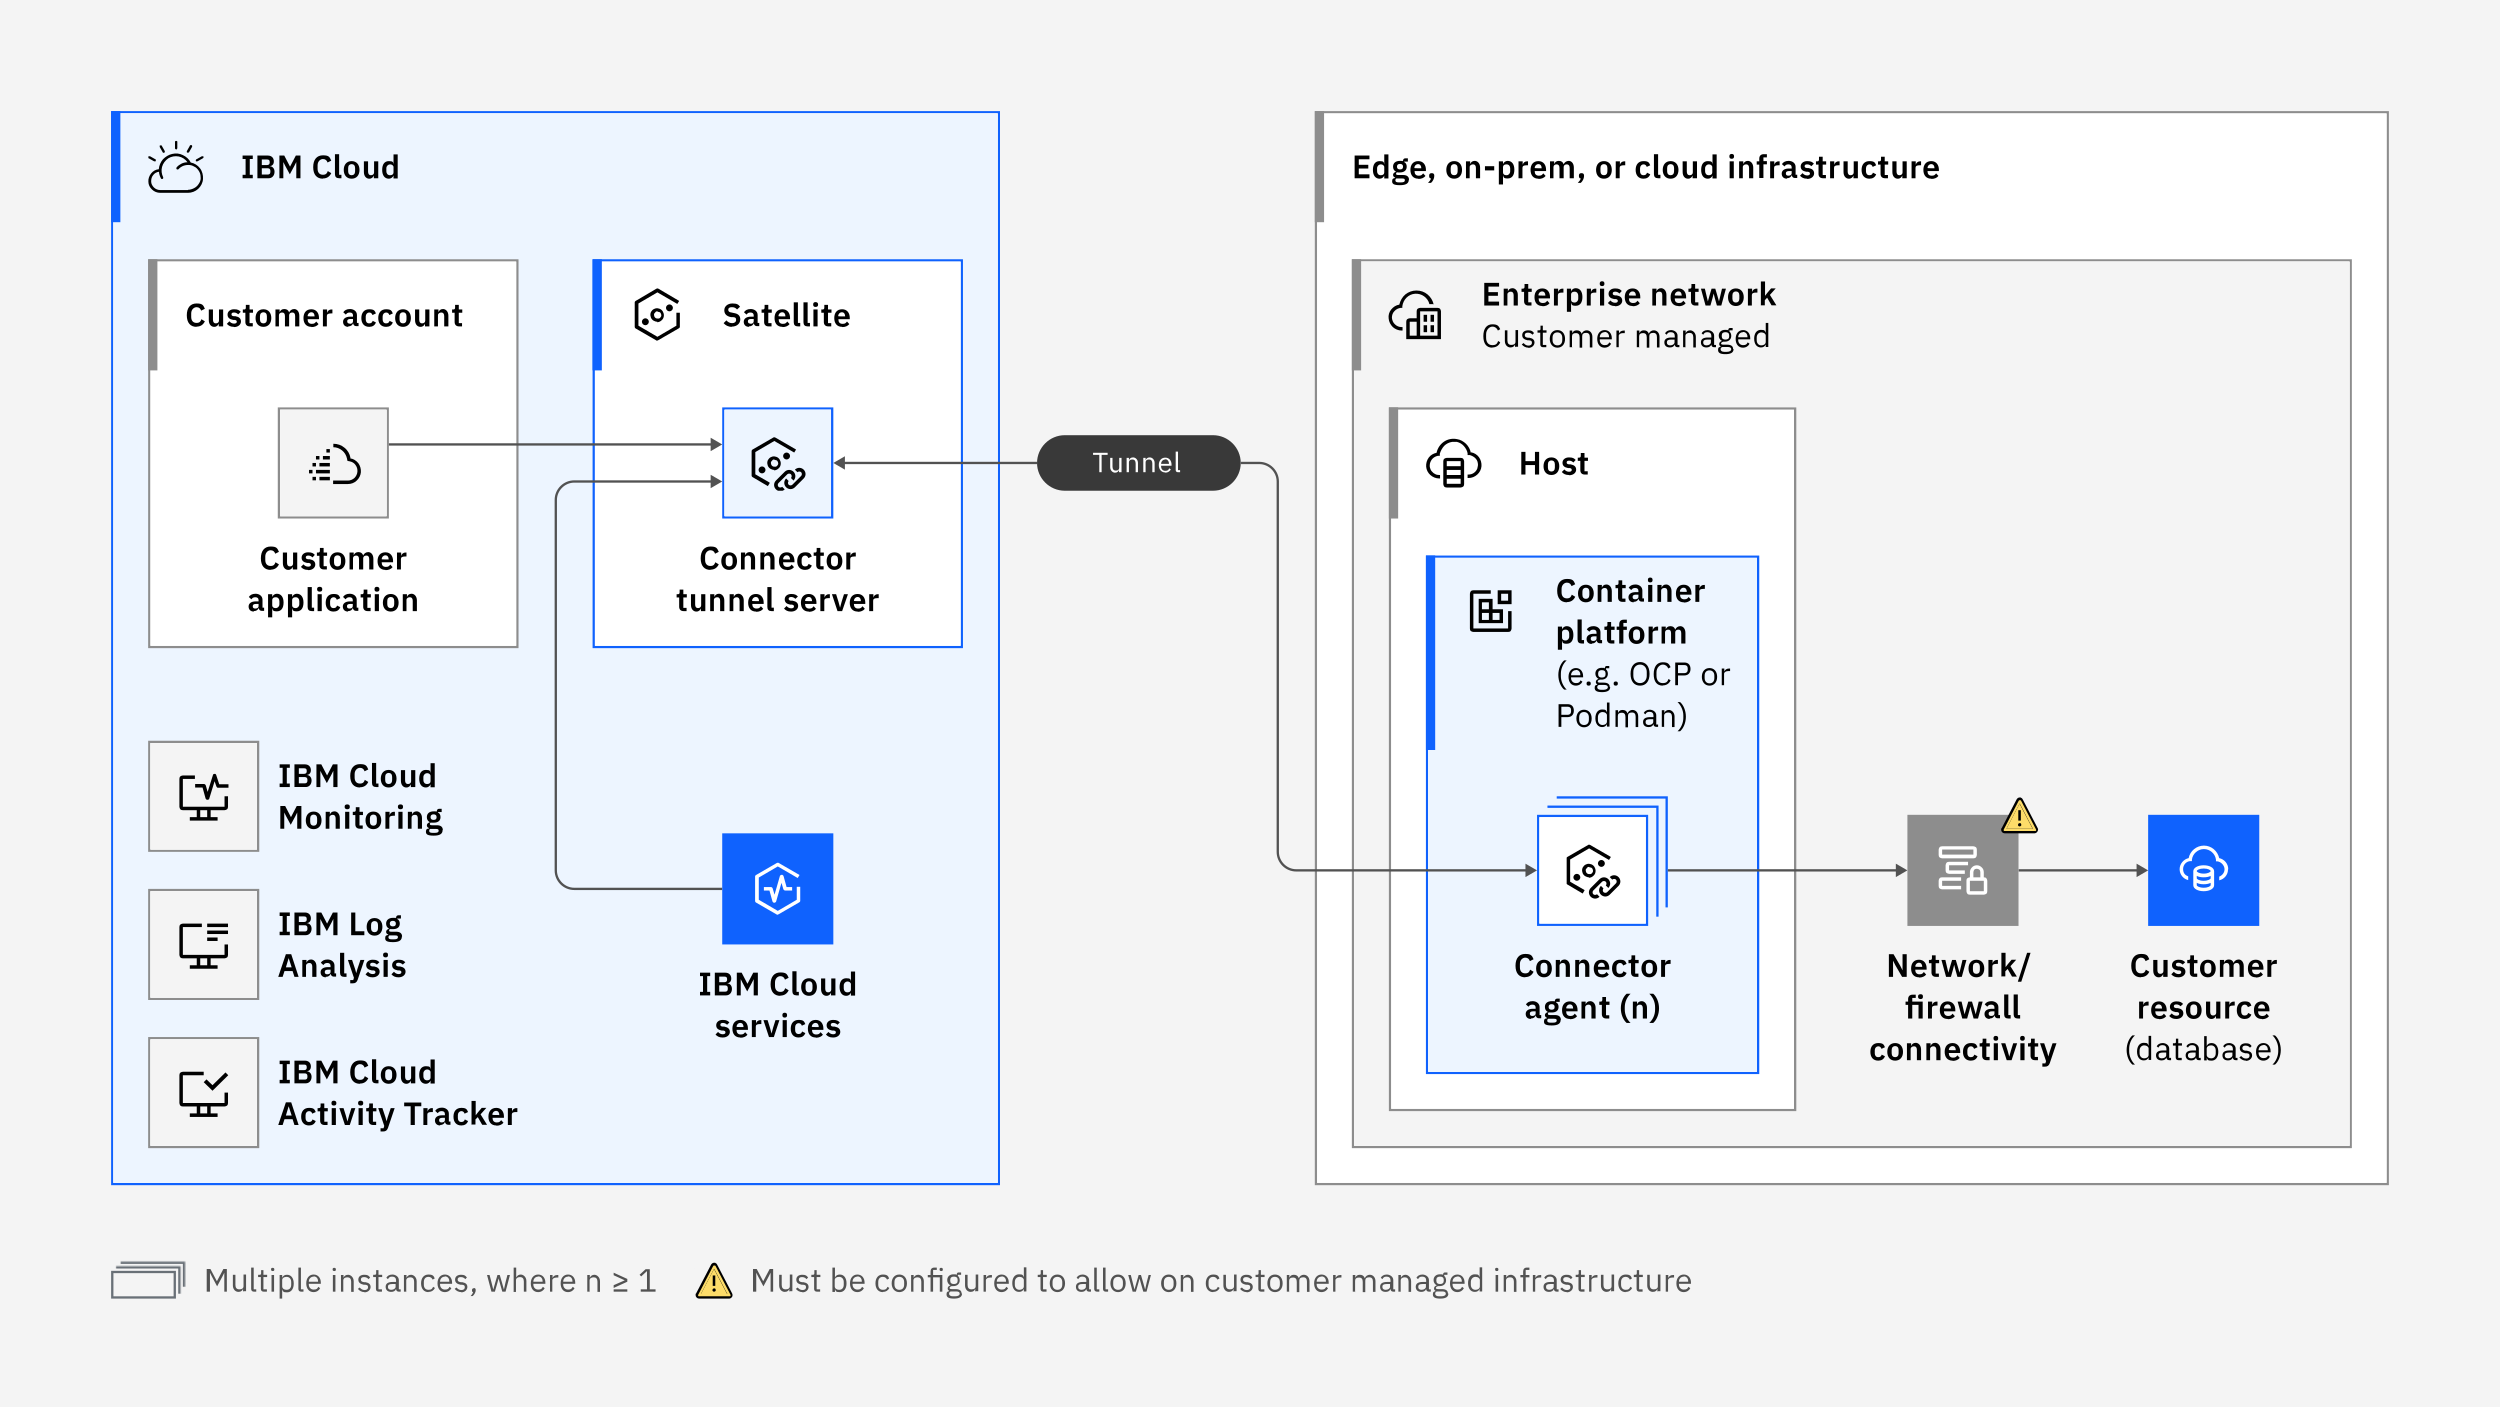 <?xml version="1.0" encoding="UTF-8"?>
<svg xmlns="http://www.w3.org/2000/svg" width="1080" height="608" xmlns:xlink="http://www.w3.org/1999/xlink" version="1.1" viewBox="0 0 1080 608">
  <defs>
    <style>
      .cls-1, .cls-2, .cls-3, .cls-4, .cls-5, .cls-6, .cls-7 {
        fill: none;
      }

      .cls-1, .cls-4 {
        stroke: #0f62fe;
      }

      .cls-2, .cls-4 {
        stroke-width: 4px;
      }

      .cls-2, .cls-7 {
        stroke: #8d8d8d;
      }

      .cls-8 {
        clip-path: url(#clippath);
      }

      .cls-3, .cls-9, .cls-10, .cls-11, .cls-12, .cls-13, .cls-14, .cls-15, .cls-16, .cls-17, .cls-18, .cls-19, .cls-20, .cls-21 {
        stroke-width: 0px;
      }

      .cls-22 {
        mask: url(#mask);
      }

      .cls-9 {
        fill: #edf5ff;
      }

      .cls-10 {
        fill: #8d8d8d;
      }

      .cls-11 {
        fill: #f4f4f4;
      }

      .cls-12, .cls-15 {
        mix-blend-mode: multiply;
      }

      .cls-12, .cls-15, .cls-23 {
        isolation: isolate;
      }

      .cls-12, .cls-15, .cls-19 {
        fill: #fff;
      }

      .cls-24 {
        clip-path: url(#clippath-1);
      }

      .cls-25 {
        clip-path: url(#clippath-4);
      }

      .cls-26 {
        clip-path: url(#clippath-3);
      }

      .cls-27 {
        clip-path: url(#clippath-2);
      }

      .cls-28 {
        clip-path: url(#clippath-7);
      }

      .cls-29 {
        clip-path: url(#clippath-8);
      }

      .cls-30 {
        clip-path: url(#clippath-6);
      }

      .cls-31 {
        clip-path: url(#clippath-5);
      }

      .cls-32 {
        clip-path: url(#clippath-9);
      }

      .cls-13 {
        fill: #000;
      }

      .cls-14 {
        fill: #fddc69;
      }

      .cls-33 {
        clip-path: url(#clippath-10);
      }

      .cls-15 {
        fill-opacity: 0;
      }

      .cls-5 {
        stroke: #f4f4f4;
      }

      .cls-16 {
        fill: #0f62fe;
      }

      .cls-6 {
        stroke: #697077;
      }

      .cls-17 {
        fill: #393939;
      }

      .cls-18 {
        fill-rule: evenodd;
      }

      .cls-18, .cls-20 {
        fill: #525252;
      }

      .cls-34 {
        mask: url(#mask-1);
      }

      .cls-21 {
        fill: #697077;
      }
    </style>
    <clipPath id="clippath">
      <rect class="cls-3" x="48" y="48" width="384" height="48"/>
    </clipPath>
    <clipPath id="clippath-1">
      <rect class="cls-3" x="64" y="60" width="24" height="24"/>
    </clipPath>
    <clipPath id="clippath-2">
      <rect class="cls-3" x="64" y="112" width="160" height="48"/>
    </clipPath>
    <clipPath id="clippath-3">
      <rect class="cls-3" x="256" y="112" width="160" height="48"/>
    </clipPath>
    <clipPath id="clippath-4">
      <rect class="cls-3" x="324" y="188" width="24" height="24"/>
    </clipPath>
    <clipPath id="clippath-5">
      <rect class="cls-3" x="568" y="48" width="287" height="48"/>
    </clipPath>
    <clipPath id="clippath-6">
      <rect class="cls-3" x="584" y="112" width="432" height="48"/>
    </clipPath>
    <clipPath id="clippath-7">
      <rect class="cls-3" x="600" y="176" width="176" height="48"/>
    </clipPath>
    <clipPath id="clippath-8">
      <rect class="cls-3" x="616" y="188" width="24" height="24"/>
    </clipPath>
    <clipPath id="clippath-9">
      <rect class="cls-3" x="616" y="240" width="144" height="84"/>
    </clipPath>
    <clipPath id="clippath-10">
      <rect class="cls-3" x="676" y="364" width="24" height="24"/>
    </clipPath>
    <mask id="mask" x="52" y="544" width="29" height="12" maskUnits="userSpaceOnUse">
      <g id="path-86-inside-1_4421_12182" data-name="path-86-inside-1 4421 12182">
        <path class="cls-19" d="M52,545h28v11h-28v-11Z"/>
      </g>
    </mask>
    <mask id="mask-1" x="50" y="546" width="29" height="13" maskUnits="userSpaceOnUse">
      <g id="path-88-inside-2_4421_12182" data-name="path-88-inside-2 4421 12182">
        <path class="cls-19" d="M50,547h28v12h-28v-12Z"/>
      </g>
    </mask>
  </defs>
  <g class="cls-23">
    <g id="Layer_1" data-name="Layer 1">
      <rect class="cls-11" width="1080" height="608"/>
      <rect class="cls-11" width="1080" height="608"/>
      <rect class="cls-15" x="48.5" y="48.5" width="383" height="463"/>
      <rect class="cls-1" x="48.5" y="48.5" width="383" height="463"/>
      <rect class="cls-19" x="49" y="49" width="382" height="462"/>
      <rect class="cls-9" x="49" y="49" width="382" height="462"/>
      <g class="cls-8">
        <g>
          <path class="cls-13" d="M109.2,77h-4.4v-1.5h1.3v-6.8h-1.3v-1.5h4.4v1.5h-1.3v6.8h1.3v1.5ZM111.2,77v-9.8h4.5c1.6,0,2.6,1,2.6,2.5s-.9,2-1.8,2.1h0c.9,0,2.1.7,2.1,2.4s-1.1,2.8-2.5,2.8h-5ZM113.1,72.8v2.6h2.6c.7,0,1.1-.4,1.1-1.1v-.5c0-.7-.4-1.1-1.1-1.1h-2.6ZM113.1,68.8v2.5h2.3c.7,0,1.1-.4,1.1-1v-.4c0-.7-.4-1-1.1-1h-2.3ZM120.7,77v-9.8h2.1l2.5,4.8h0l2.5-4.8h2v9.8h-1.8v-7h0l-.8,1.6-2,3.7-2-3.7-.8-1.6h0v7h-1.8ZM139.5,77.2c-2.6,0-4.2-1.7-4.2-5s1.6-5.1,4.2-5.1,2.9.7,3.6,2.3l-1.6.8c-.3-.9-.9-1.5-2-1.5s-2.3,1-2.3,2.7v1.5c0,1.7.9,2.6,2.3,2.6s1.8-.7,2.1-1.6l1.5.9c-.7,1.5-1.9,2.3-3.6,2.3ZM147.5,77h-1c-1.2,0-1.8-.6-1.8-1.8v-8.6h1.8v8.9h1v1.4ZM151.9,77.2c-2.1,0-3.4-1.5-3.4-3.8s1.3-3.8,3.4-3.8,3.4,1.5,3.4,3.8-1.3,3.8-3.4,3.8ZM151.9,75.7c.9,0,1.5-.6,1.5-1.7v-1.4c0-1.1-.6-1.7-1.5-1.7s-1.5.6-1.5,1.7v1.4c0,1.1.6,1.7,1.5,1.7ZM161.5,77v-1.2h0c-.3.7-.8,1.4-2,1.4s-2.3-1-2.3-2.9v-4.6h1.8v4.4c0,1,.4,1.6,1.2,1.6s1.4-.4,1.4-1.2v-4.8h1.8v7.3h-1.8ZM170,77v-1.2h0c-.3.8-1.1,1.4-2,1.4-1.8,0-2.9-1.4-2.9-3.8s1-3.8,2.9-3.8,1.8.5,2,1.4h0v-4.3h1.8v10.4h-1.8ZM168.5,75.7c.9,0,1.5-.4,1.5-1.2v-2.3c0-.7-.7-1.2-1.5-1.2s-1.6.7-1.6,1.7v1.3c0,1,.6,1.7,1.6,1.7Z"/>
          <g class="cls-24">
            <g>
              <rect class="cls-15" x="64" y="60" width="24" height="24"/>
              <path class="cls-13" d="M82.4,70.2c-.7-1.4-1.9-2.5-3.4-3.2-1.4-.7-3-.9-4.6-.5-1.5.3-2.9,1.2-4,2.3-1,1.2-1.7,2.7-1.8,4.3-1.3.1-2.5.8-3.3,1.8-.8,1-1.3,2.3-1.2,3.6,0,1.3.6,2.5,1.6,3.4.9.9,2.2,1.4,3.5,1.4h12c1.6,0,3.2-.6,4.4-1.7,1.2-1.1,2-2.6,2.1-4.3.1-1.6-.3-3.3-1.3-4.6-1-1.3-2.4-2.2-4-2.5ZM81.2,82.1h-12c-1,0-2-.4-2.7-1.1-.7-.7-1.2-1.6-1.2-2.6,0-1,.2-2,.9-2.8.6-.8,1.5-1.3,2.5-1.4,0,1,.4,2,.8,2.8,0,0,0,.1.1.2,0,0,.1,0,.2.1s.1,0,.2,0c0,0,.1,0,.2,0,0,0,.1,0,.2-.1,0,0,0-.1.1-.2,0,0,0-.1,0-.2,0,0,0-.1,0-.2-.7-1.4-.9-3-.5-4.5.4-1.5,1.4-2.8,2.7-3.7,1.3-.8,2.9-1.1,4.5-.8,1.5.3,2.9,1.2,3.8,2.5-.9,0-1.8.2-2.6.6-.8.4-1.5.9-2.1,1.6,0,0,0,.1-.1.2,0,0,0,.1,0,.2,0,0,0,.1,0,.2,0,0,0,.1.1.2,0,0,.1,0,.2.1,0,0,.1,0,.2,0,0,0,.1,0,.2,0,0,0,.1,0,.2-.1.6-.7,1.4-1.2,2.2-1.5.9-.3,1.8-.4,2.7-.3.9.1,1.7.5,2.5,1,.7.5,1.3,1.3,1.7,2.1.4.8.5,1.7.5,2.6,0,.9-.4,1.8-.9,2.5-.5.8-1.2,1.4-2,1.8-.8.4-1.7.7-2.6.7Z"/>
              <path class="cls-13" d="M87.9,67.7c0,0,0-.1-.1-.2,0,0-.1,0-.2,0,0,0-.1,0-.2,0,0,0-.1,0-.2,0l-2.3,1.3c0,0-.1,0-.2.1,0,0,0,.1-.1.2s0,.1,0,.2c0,0,0,.1,0,.2,0,0,0,.1.1.2s.1,0,.2,0c0,0,.1,0,.2,0,0,0,.1,0,.2,0l2.3-1.3c.1,0,.2-.2.3-.3s0-.3,0-.4Z"/>
              <path class="cls-13" d="M81,65.9c0,0,.1,0,.2,0,0,0,.1,0,.2,0,0,0,.1,0,.2,0,0,0,.1-.1.1-.2l1.3-2.3c0-.1,0-.3,0-.4,0-.1-.1-.3-.3-.3-.1,0-.3,0-.4,0s-.3.1-.3.3l-1.3,2.3c0,.1,0,.3,0,.4,0,.1.1.3.3.3Z"/>
              <path class="cls-13" d="M76,64.6c.2,0,.3,0,.4-.2.1-.1.2-.3.2-.4v-2.6c0,0,0-.1,0-.2,0,0,0-.1-.1-.2,0,0-.1,0-.2-.1,0,0-.1,0-.2,0s-.1,0-.2,0c0,0-.1,0-.2.1,0,0,0,.1-.1.2,0,0,0,.1,0,.2v2.6c0,.2,0,.3.2.4.1.1.3.2.4.2Z"/>
              <path class="cls-13" d="M70.2,65.7c0,.1.2.2.3.3.1,0,.3,0,.4,0,.1,0,.2-.2.3-.3,0-.1,0-.3,0-.4l-1.3-2.3c0,0,0-.1-.1-.2,0,0-.1,0-.2,0,0,0-.1,0-.2,0,0,0-.1,0-.2,0,0,0-.1,0-.2.1,0,0,0,.1,0,.2,0,0,0,.1,0,.2,0,0,0,.1,0,.2l1.3,2.3Z"/>
              <path class="cls-13" d="M67.1,68.8l-2.3-1.3c0,0-.1,0-.2,0,0,0-.2,0-.2,0,0,0-.1,0-.2,0s-.1.1-.1.2c0,0,0,.1,0,.2,0,0,0,.2,0,.2,0,0,0,.1,0,.2,0,0,.1.1.2.1l2.3,1.3c0,0,.1,0,.2,0,0,0,.2,0,.2,0,0,0,.1,0,.2,0,0,0,.1-.1.1-.2,0,0,0-.1,0-.2,0,0,0-.2,0-.2,0,0,0-.1,0-.2,0,0-.1-.1-.2-.1Z"/>
            </g>
          </g>
          <line class="cls-4" x1="50" y1="48" x2="50" y2="96"/>
        </g>
      </g>
      <rect class="cls-19" x="64.5" y="112.5" width="159" height="167"/>
      <rect class="cls-7" x="64.5" y="112.5" width="159" height="167"/>
      <rect class="cls-19" x="65" y="113" width="158" height="166"/>
      <g class="cls-27">
        <g>
          <path class="cls-13" d="M84.9,141.2c-2.6,0-4.2-1.7-4.2-5s1.6-5.1,4.2-5.1,2.9.7,3.6,2.3l-1.6.8c-.3-.9-.9-1.5-2-1.5s-2.3,1-2.3,2.7v1.5c0,1.7.9,2.6,2.3,2.6s1.8-.7,2.1-1.6l1.5.9c-.7,1.5-1.9,2.3-3.6,2.3ZM94.5,141v-1.2h0c-.3.7-.8,1.4-2,1.4s-2.3-1-2.3-2.9v-4.6h1.8v4.4c0,1,.4,1.6,1.2,1.6s1.4-.4,1.4-1.2v-4.8h1.8v7.3h-1.8ZM101,141.2c-1.4,0-2.3-.5-3-1.3l1.1-1.1c.5.6,1.2,1,2,1s1.2-.3,1.2-.8-.3-.7-.9-.8h-.7c-1.6-.3-2.4-1-2.4-2.3s1.1-2.3,2.8-2.3,2.2.4,2.9,1.1l-1.1,1.1c-.4-.4-1-.8-1.8-.8s-1.1.3-1.1.8.3.7,1,.8h.7c1.6.3,2.4,1,2.4,2.3s-1.2,2.4-3,2.4ZM107.9,141c-1.2,0-1.9-.7-1.9-1.9v-4h-1.1v-1.4h.6c.5,0,.7-.3.7-.8v-1.2h1.6v2h1.5v1.4h-1.5v4.5h1.4v1.4h-1.3ZM113.8,141.2c-2.1,0-3.4-1.5-3.4-3.8s1.3-3.8,3.4-3.8,3.4,1.5,3.4,3.8-1.3,3.8-3.4,3.8ZM113.8,139.7c.9,0,1.5-.6,1.5-1.7v-1.4c0-1.1-.6-1.7-1.5-1.7s-1.5.6-1.5,1.7v1.4c0,1.1.6,1.7,1.5,1.7ZM120.8,141h-1.8v-7.3h1.8v1.2h0c.3-.8.9-1.4,2-1.4s1.8.5,2.1,1.5h0c.3-.8,1.1-1.5,2.2-1.5s2.2,1,2.2,2.9v4.6h-1.8v-4.4c0-1.1-.4-1.6-1.2-1.6s-1.4.4-1.4,1.2v4.8h-1.8v-4.4c0-1.1-.4-1.6-1.2-1.6s-1.4.4-1.4,1.2v4.8ZM134.5,141.2c-2.2,0-3.4-1.5-3.4-3.8s1.2-3.8,3.4-3.8,3.3,1.7,3.3,3.7v.6h-4.9v.2c0,1.1.6,1.8,1.8,1.8s1.4-.4,1.9-1l1,1.1c-.6.8-1.7,1.3-3,1.3ZM134.5,134.9c-.9,0-1.6.7-1.6,1.7h0c0,.1,3,.1,3,.1h0c0-1.1-.5-1.8-1.4-1.8ZM141.3,141h-1.8v-7.3h1.8v1.5h0c.2-.8.8-1.5,1.9-1.5h.4v1.7h-.6c-1.2,0-1.8.3-1.8,1.1v4.5ZM150.5,141.2c-1.5,0-2.3-.9-2.3-2.2s1.1-2.2,3.1-2.2h1.2v-.5c0-.8-.4-1.3-1.4-1.3s-1.3.4-1.7.9l-1.1-1c.5-.8,1.4-1.4,2.9-1.4s3,.9,3,2.6v3.4h.7v1.4h-1c-.8,0-1.2-.5-1.4-1.3h0c-.2.9-1,1.4-2.1,1.4ZM151.1,139.9c.8,0,1.4-.4,1.4-1.1v-1h-1.1c-.9,0-1.4.3-1.4.9v.2c0,.6.4.9,1.1.9ZM159.5,141.2c-2.2,0-3.4-1.5-3.4-3.8s1.2-3.8,3.4-3.8,2.4.7,2.9,1.8l-1.5.7c-.2-.6-.6-1.1-1.4-1.1s-1.5.7-1.5,1.7v1.3c0,1,.5,1.7,1.5,1.7s1.3-.5,1.5-1.1l1.4.7c-.5,1.3-1.5,1.9-2.9,1.9ZM166.8,141.2c-2.2,0-3.4-1.5-3.4-3.8s1.2-3.8,3.4-3.8,2.4.7,2.9,1.8l-1.5.7c-.2-.6-.6-1.1-1.4-1.1s-1.5.7-1.5,1.7v1.3c0,1,.5,1.7,1.5,1.7s1.3-.5,1.5-1.1l1.4.7c-.5,1.3-1.5,1.9-2.9,1.9ZM174.1,141.2c-2.1,0-3.4-1.5-3.4-3.8s1.3-3.8,3.4-3.8,3.4,1.5,3.4,3.8-1.3,3.8-3.4,3.8ZM174.1,139.7c.9,0,1.5-.6,1.5-1.7v-1.4c0-1.1-.6-1.7-1.5-1.7s-1.5.6-1.5,1.7v1.4c0,1.1.6,1.7,1.5,1.7ZM183.6,141v-1.2h0c-.3.7-.8,1.4-2,1.4s-2.3-1-2.3-2.9v-4.6h1.8v4.4c0,1,.4,1.6,1.2,1.6s1.4-.4,1.4-1.2v-4.8h1.8v7.3h-1.8ZM189.4,141h-1.8v-7.3h1.8v1.2h0c.3-.8.9-1.4,2-1.4s2.3,1,2.3,2.9v4.6h-1.8v-4.4c0-1-.4-1.6-1.2-1.6s-1.5.4-1.5,1.2v4.8ZM198.3,141c-1.2,0-1.9-.7-1.9-1.9v-4h-1.1v-1.4h.6c.5,0,.7-.3.7-.8v-1.2h1.6v2h1.5v1.4h-1.5v4.5h1.4v1.4h-1.3Z"/>
          <line class="cls-2" x1="66" y1="112" x2="66" y2="160"/>
        </g>
      </g>
      <rect class="cls-15" x="106.5" y="176" width="75" height="92"/>
      <rect class="cls-11" x="120.5" y="176.5" width="47" height="47"/>
      <rect class="cls-7" x="120.5" y="176.5" width="47" height="47"/>
      <path class="cls-19" d="M121,177h46v46h-46v-46Z"/>
      <path class="cls-11" d="M121,177h46v46h-46v-46Z"/>
      <path class="cls-13" d="M151.4,197.8c-.3-1.7-1.2-3.3-2.6-4.4-1.3-1.1-3-1.7-4.8-1.7v1.5c1.4,0,2.7.5,3.8,1.4,1.1.9,1.8,2.1,2.1,3.5l.2,1,1,.2c1,.2,1.9.7,2.5,1.6.6.8.9,1.8.8,2.9s-.6,2-1.3,2.7c-.8.7-1.8,1.1-2.8,1.1h-6.4v1.5h6.4c1.4,0,2.8-.5,3.8-1.5,1-.9,1.7-2.3,1.8-3.6.1-1.4-.3-2.8-1.1-3.9-.9-1.1-2.1-1.9-3.5-2.1Z"/>
      <path class="cls-13" d="M142.5,206h-4.5v1.5h4.5v-1.5Z"/>
      <path class="cls-13" d="M136.5,206h-1.5v1.5h1.5v-1.5Z"/>
      <path class="cls-13" d="M142.5,203h-6v1.5h6v-1.5Z"/>
      <path class="cls-13" d="M135,203h-1.5v1.5h1.5v-1.5Z"/>
      <path class="cls-13" d="M142.5,200h-4.5v1.5h4.5v-1.5Z"/>
      <path class="cls-13" d="M136.5,200h-1.5v1.5h1.5v-1.5Z"/>
      <path class="cls-13" d="M142.5,197h-3v1.5h3v-1.5Z"/>
      <path class="cls-13" d="M138,197h-1.5v1.5h1.5v-1.5Z"/>
      <path class="cls-13" d="M142.5,194h-1.5v1.5h1.5v-1.5Z"/>
      <path class="cls-13" d="M116.9,246.2c-2.6,0-4.2-1.7-4.2-5s1.6-5.1,4.2-5.1,2.9.7,3.6,2.3l-1.6.8c-.3-.9-.9-1.5-2-1.5s-2.3,1-2.3,2.7v1.5c0,1.7.9,2.6,2.3,2.6s1.8-.7,2.1-1.6l1.5.9c-.7,1.5-1.9,2.3-3.6,2.3ZM126.5,246v-1.2h0c-.3.7-.8,1.4-2,1.4s-2.3-1-2.3-2.9v-4.6h1.8v4.4c0,1,.4,1.6,1.2,1.6s1.4-.4,1.4-1.2v-4.8h1.8v7.3h-1.8ZM133,246.2c-1.4,0-2.3-.5-3-1.3l1.1-1.1c.5.6,1.2,1,2,1s1.2-.3,1.2-.8-.3-.7-.9-.8h-.7c-1.6-.3-2.4-1-2.4-2.3s1.1-2.3,2.8-2.3,2.2.4,2.9,1.1l-1,1.1c-.4-.4-1-.8-1.8-.8s-1.1.3-1.1.8.3.7,1,.8h.7c1.6.3,2.4,1,2.4,2.3s-1.2,2.4-3,2.4ZM139.9,246c-1.2,0-1.9-.7-1.9-1.9v-4h-1.1v-1.4h.6c.5,0,.7-.3.7-.8v-1.2h1.6v2h1.5v1.4h-1.5v4.5h1.4v1.4h-1.3ZM145.8,246.2c-2.1,0-3.4-1.5-3.4-3.8s1.3-3.8,3.4-3.8,3.4,1.5,3.4,3.8-1.3,3.8-3.4,3.8ZM145.8,244.7c.9,0,1.5-.6,1.5-1.7v-1.4c0-1.1-.6-1.7-1.5-1.7s-1.5.6-1.5,1.7v1.4c0,1.1.6,1.7,1.5,1.7ZM152.8,246h-1.8v-7.3h1.8v1.2h0c.3-.8.9-1.4,2-1.4s1.8.5,2.1,1.5h0c.3-.8,1.1-1.5,2.2-1.5s2.2,1,2.2,2.9v4.6h-1.8v-4.4c0-1.1-.4-1.6-1.2-1.6s-1.4.4-1.4,1.2v4.8h-1.8v-4.4c0-1.1-.4-1.6-1.2-1.6s-1.4.4-1.4,1.2v4.8ZM166.5,246.2c-2.2,0-3.4-1.5-3.4-3.8s1.2-3.8,3.4-3.8,3.3,1.7,3.3,3.7v.6h-4.9v.2c0,1.1.6,1.8,1.8,1.8s1.4-.4,1.9-1l1,1.1c-.6.8-1.7,1.3-3,1.3ZM166.5,239.9c-.9,0-1.6.7-1.6,1.7h0c0,.1,3,.1,3,.1h0c0-1.1-.5-1.8-1.4-1.8ZM173.3,246h-1.8v-7.3h1.8v1.5h0c.2-.8.8-1.5,1.9-1.5h.4v1.7h-.6c-1.2,0-1.8.3-1.8,1.1v4.5ZM109.7,264.2c-1.5,0-2.3-.9-2.3-2.2s1.1-2.2,3.1-2.2h1.2v-.5c0-.8-.4-1.3-1.4-1.3s-1.3.4-1.7.9l-1.1-1c.5-.8,1.4-1.4,2.9-1.4s3,.9,3,2.6v3.4h.7v1.4h-1c-.8,0-1.2-.5-1.4-1.3h0c-.2.9-1,1.4-2.1,1.4ZM110.3,262.9c.8,0,1.4-.4,1.4-1v-1h-1.1c-.9,0-1.4.3-1.4.9v.2c0,.6.4.9,1.1.9ZM115.8,266.8v-10.1h1.8v1.2h0c.3-.8,1.1-1.4,2-1.4,1.8,0,2.9,1.4,2.9,3.8s-1,3.8-2.9,3.8-1.7-.6-2-1.4h0v4h-1.8ZM119.1,262.7c.9,0,1.6-.7,1.6-1.7v-1.3c0-1-.6-1.7-1.6-1.7s-1.5.5-1.5,1.2v2.3c0,.8.6,1.2,1.5,1.2ZM124.4,266.8v-10.1h1.8v1.2h0c.3-.8,1.1-1.4,2-1.4,1.8,0,2.9,1.4,2.9,3.8s-1,3.8-2.9,3.8-1.7-.6-2-1.4h0v4h-1.8ZM127.7,262.7c.9,0,1.6-.7,1.6-1.7v-1.3c0-1-.6-1.7-1.6-1.7s-1.5.5-1.5,1.2v2.3c0,.8.6,1.2,1.5,1.2ZM135.7,264h-1c-1.2,0-1.8-.6-1.8-1.8v-8.6h1.8v8.9h1v1.4ZM138.1,255.6c-.7,0-1.1-.4-1.1-.9v-.3c0-.5.3-.9,1.1-.9s1.1.4,1.1.9v.3c0,.5-.3.9-1.1.9ZM137.2,264v-7.3h1.8v7.3h-1.8ZM144.1,264.2c-2.2,0-3.4-1.5-3.4-3.8s1.2-3.8,3.4-3.8,2.4.7,2.9,1.8l-1.5.7c-.2-.6-.6-1.1-1.4-1.1s-1.5.7-1.5,1.7v1.3c0,1,.5,1.7,1.5,1.7s1.3-.5,1.5-1.1l1.4.7c-.5,1.3-1.5,1.9-2.9,1.9ZM150.4,264.2c-1.5,0-2.3-.9-2.3-2.2s1.1-2.2,3.1-2.2h1.2v-.5c0-.8-.4-1.3-1.4-1.3s-1.3.4-1.7.9l-1.1-1c.5-.8,1.4-1.4,2.9-1.4s3,.9,3,2.6v3.4h.7v1.4h-1c-.8,0-1.2-.5-1.4-1.3h0c-.2.9-1,1.4-2.1,1.4ZM151,262.9c.8,0,1.4-.4,1.4-1v-1h-1.1c-.9,0-1.4.3-1.4.9v.2c0,.6.4.9,1.1.9ZM158.8,264c-1.2,0-1.9-.7-1.9-1.9v-4h-1.1v-1.4h.6c.5,0,.7-.3.7-.8v-1.2h1.6v2h1.5v1.4h-1.5v4.5h1.4v1.4h-1.3ZM162.8,255.6c-.7,0-1-.4-1-.9v-.3c0-.5.3-.9,1-.9s1.1.4,1.1.9v.3c0,.5-.3.9-1.1.9ZM161.9,264v-7.3h1.8v7.3h-1.8ZM168.8,264.2c-2.1,0-3.4-1.5-3.4-3.8s1.3-3.8,3.4-3.8,3.4,1.5,3.4,3.8-1.3,3.8-3.4,3.8ZM168.8,262.7c.9,0,1.5-.6,1.5-1.7v-1.4c0-1.1-.6-1.7-1.5-1.7s-1.5.6-1.5,1.7v1.4c0,1.1.6,1.7,1.5,1.7ZM175.8,264h-1.8v-7.3h1.8v1.2h0c.3-.8.9-1.4,2-1.4s2.3,1,2.3,2.9v4.6h-1.8v-4.4c0-1-.4-1.6-1.2-1.6s-1.5.4-1.5,1.2v4.8Z"/>
      <rect class="cls-19" x="256.5" y="112.5" width="159" height="167"/>
      <rect class="cls-1" x="256.5" y="112.5" width="159" height="167"/>
      <rect class="cls-19" x="257" y="113" width="158" height="166"/>
      <g class="cls-26">
        <path class="cls-13" d="M316.2,141.2c-1.7,0-2.8-.7-3.6-1.6l1.2-1.2c.7.8,1.5,1.2,2.5,1.2s1.7-.5,1.7-1.4-.3-1.1-1.3-1.2h-.9c-2-.4-2.9-1.4-2.9-3s1.4-2.9,3.5-2.9,2.6.5,3.3,1.4l-1.3,1.2c-.5-.6-1.1-1-2.2-1s-1.6.4-1.6,1.1.4,1.1,1.4,1.2l.9.2c2,.3,2.9,1.2,2.9,2.8s-1.3,3.1-3.7,3.1ZM323.6,141.2c-1.5,0-2.3-.9-2.3-2.2s1.1-2.2,3.1-2.2h1.2v-.5c0-.8-.4-1.3-1.4-1.3s-1.3.4-1.7.9l-1.1-1c.5-.8,1.4-1.4,2.9-1.4s3,.9,3,2.6v3.4h.7v1.4h-1c-.8,0-1.2-.5-1.4-1.3h0c-.2.9-1,1.4-2.1,1.4ZM324.2,139.9c.8,0,1.4-.4,1.4-1.1v-1h-1.1c-.9,0-1.4.3-1.4.9v.2c0,.6.4.9,1.1.9ZM332,141c-1.2,0-1.9-.7-1.9-1.9v-4h-1.1v-1.4h.6c.5,0,.7-.3.7-.8v-1.2h1.6v2h1.5v1.4h-1.5v4.5h1.4v1.4h-1.3ZM338,141.2c-2.2,0-3.4-1.5-3.4-3.8s1.2-3.8,3.4-3.8,3.3,1.7,3.3,3.7v.6h-4.9v.2c0,1.1.6,1.8,1.8,1.8s1.4-.4,1.9-1l1,1.1c-.6.8-1.7,1.3-3,1.3ZM337.9,134.9c-.9,0-1.6.7-1.6,1.7h0c0,.1,3,.1,3,.1h0c0-1.1-.5-1.8-1.4-1.8ZM345.7,141h-1c-1.2,0-1.8-.6-1.8-1.8v-8.6h1.8v8.9h1v1.4ZM349.9,141h-1c-1.2,0-1.8-.6-1.8-1.8v-8.6h1.8v8.9h1v1.4ZM352.3,132.6c-.7,0-1-.4-1-.9v-.3c0-.5.3-.9,1-.9s1.1.4,1.1.9v.3c0,.5-.3.9-1.1.9ZM351.4,141v-7.3h1.8v7.3h-1.8ZM357.8,141c-1.2,0-1.9-.7-1.9-1.9v-4h-1.1v-1.4h.6c.5,0,.7-.3.7-.8v-1.2h1.6v2h1.5v1.4h-1.5v4.5h1.4v1.4h-1.3ZM363.8,141.2c-2.2,0-3.4-1.5-3.4-3.8s1.2-3.8,3.4-3.8,3.3,1.7,3.3,3.7v.6h-4.9v.2c0,1.1.6,1.8,1.8,1.8s1.4-.4,1.9-1l1,1.1c-.6.8-1.7,1.3-3,1.3ZM363.7,134.9c-.9,0-1.6.7-1.6,1.7h0c0,.1,3,.1,3,.1h0c0-1.1-.5-1.8-1.4-1.8Z"/>
        <rect class="cls-15" x="272" y="124" width="24" height="24"/>
        <path class="cls-13" d="M278.8,140.5c.8,0,1.5-.7,1.5-1.5s-.7-1.5-1.5-1.5-1.5.7-1.5,1.5.7,1.5,1.5,1.5Z"/>
        <path class="cls-13" d="M284,139c-.6,0-1.2-.2-1.7-.5-.5-.3-.9-.8-1.1-1.3-.2-.5-.3-1.2-.2-1.7.1-.6.4-1.1.8-1.5.4-.4,1-.7,1.5-.8.6-.1,1.2,0,1.7.2.5.2,1,.6,1.3,1.1.3.5.5,1.1.5,1.7,0,.8-.3,1.6-.9,2.1-.6.6-1.3.9-2.1.9ZM284,134.5c-.3,0-.6,0-.8.3-.2.2-.4.4-.6.7-.1.3-.1.6,0,.9,0,.3.2.6.4.8.2.2.5.4.8.4.3,0,.6,0,.9,0,.3-.1.5-.3.7-.6.2-.2.3-.5.3-.8,0-.4-.2-.8-.4-1.1-.3-.3-.7-.4-1.1-.4Z"/>
        <path class="cls-13" d="M289.2,134.5c.8,0,1.5-.7,1.5-1.5s-.7-1.5-1.5-1.5-1.5.7-1.5,1.5.7,1.5,1.5,1.5Z"/>
        <path class="cls-13" d="M284,147.2c-.1,0-.3,0-.4-.1l-9-5.2c-.1,0-.2-.2-.3-.3,0-.1-.1-.2-.1-.4v-10.5c0-.1,0-.3.1-.4,0-.1.2-.2.3-.3l9-5.3c.1,0,.2-.1.4-.1s.3,0,.4.1l9,5.3-.8,1.3-8.6-5-8.2,4.8v9.6l8.2,4.8,8.2-4.8v-5.6h1.5v6c0,.1,0,.3-.1.4,0,.1-.2.2-.3.3l-9,5.2c-.1,0-.2.1-.4.1Z"/>
        <line class="cls-4" x1="258" y1="112" x2="258" y2="160"/>
      </g>
      <rect class="cls-15" x="291.5" y="176" width="89" height="92"/>
      <rect class="cls-9" x="312.5" y="176.5" width="47" height="47"/>
      <rect class="cls-1" x="312.5" y="176.5" width="47" height="47"/>
      <path class="cls-19" d="M313,177h46v46h-46v-46Z"/>
      <path class="cls-9" d="M313,177h46v46h-46v-46Z"/>
      <g class="cls-25">
        <g>
          <rect class="cls-15" x="324" y="188" width="24" height="24"/>
          <path class="cls-13" d="M347.2,206.7l-3.8,3.8c-.5.5-1.2.8-1.9.8s-1.4-.3-1.9-.8c-.5-.5-.8-1.2-.8-1.9,0-.7.3-1.4.8-1.9l1.1,1.1c-.2.2-.3.5-.3.8s.1.6.3.8.5.3.8.3.6-.1.8-.3l3.8-3.8c.2-.2.3-.5.3-.8s-.1-.6-.3-.8-.5-.3-.8-.3-.6.1-.8.3l-1.1-1.1c.5-.5,1.2-.8,1.9-.8s1.4.3,1.9.8c.5.5.8,1.2.8,1.9,0,.7-.3,1.4-.8,1.9Z"/>
          <path class="cls-13" d="M339,203.8l-3.8,3.8c-.5.5-.8,1.2-.8,1.9,0,.7.3,1.4.8,1.9.5.5,1.2.8,1.9.8s1.4-.3,1.9-.8l-1.1-1.1c-.2.2-.5.3-.8.3s-.6-.1-.8-.3-.3-.5-.3-.8.1-.6.3-.8l3.8-3.8c.2-.2.5-.3.8-.3s.6.1.8.3.3.5.3.8-.1.6-.3.8l1.1,1.1c.5-.5.8-1.2.8-1.9,0-.7-.3-1.4-.8-1.9-.5-.5-1.2-.8-1.9-.8s-1.4.3-1.9.8Z"/>
          <path class="cls-13" d="M329.2,204.5c.8,0,1.5-.7,1.5-1.5s-.7-1.5-1.5-1.5-1.5.7-1.5,1.5.7,1.5,1.5,1.5Z"/>
          <path class="cls-13" d="M334.5,203c-.6,0-1.2-.2-1.7-.5-.5-.3-.9-.8-1.1-1.3-.2-.5-.3-1.2-.2-1.7.1-.6.4-1.1.8-1.5.4-.4,1-.7,1.5-.8.6-.1,1.2,0,1.7.2.5.2,1,.6,1.3,1.1.3.5.5,1.1.5,1.7,0,.8-.3,1.6-.9,2.1-.6.6-1.3.9-2.1.9ZM334.5,198.5c-.3,0-.6,0-.8.3-.2.2-.4.4-.6.7-.1.3-.1.6,0,.9,0,.3.2.6.4.8.2.2.5.4.8.4.3,0,.6,0,.9,0,.3-.1.5-.3.7-.6.2-.2.3-.5.3-.8,0-.4-.2-.8-.4-1.1-.3-.3-.7-.4-1.1-.4Z"/>
          <path class="cls-13" d="M339.8,198.5c.8,0,1.5-.7,1.5-1.5s-.7-1.5-1.5-1.5-1.5.7-1.5,1.5.7,1.5,1.5,1.5Z"/>
          <path class="cls-13" d="M332.5,208.5l-6.2-3.6v-9.6l8.2-4.8,8.6,5,.8-1.3-9-5.2c-.1,0-.2-.1-.4-.1s-.3,0-.4.1l-9,5.2c-.1,0-.2.2-.3.3,0,.1-.1.2-.1.4v10.5c0,.1,0,.3.1.4,0,.1.2.2.3.3l6.6,3.9.8-1.3Z"/>
        </g>
      </g>
      <path class="cls-13" d="M306.9,246.2c-2.6,0-4.2-1.7-4.2-5s1.6-5.1,4.2-5.1,2.9.7,3.6,2.3l-1.6.8c-.3-.9-.9-1.5-2-1.5s-2.3,1-2.3,2.7v1.5c0,1.7.9,2.6,2.3,2.6s1.8-.7,2.1-1.6l1.5.9c-.7,1.5-1.9,2.3-3.6,2.3ZM315,246.2c-2.1,0-3.4-1.5-3.4-3.8s1.3-3.8,3.4-3.8,3.4,1.5,3.4,3.8-1.3,3.8-3.4,3.8ZM315,244.7c.9,0,1.5-.6,1.5-1.7v-1.4c0-1.1-.6-1.7-1.5-1.7s-1.5.6-1.5,1.7v1.4c0,1.1.6,1.7,1.5,1.7ZM321.9,246h-1.8v-7.3h1.8v1.2h0c.3-.8.9-1.4,2-1.4s2.3,1,2.3,2.9v4.6h-1.8v-4.4c0-1-.4-1.6-1.2-1.6s-1.5.4-1.5,1.2v4.8ZM330.3,246h-1.8v-7.3h1.8v1.2h0c.3-.8.9-1.4,2-1.4s2.3,1,2.3,2.9v4.6h-1.8v-4.4c0-1-.4-1.6-1.2-1.6s-1.5.4-1.5,1.2v4.8ZM339.9,246.2c-2.2,0-3.4-1.5-3.4-3.8s1.2-3.8,3.4-3.8,3.3,1.7,3.3,3.7v.6h-4.9v.2c0,1.1.6,1.8,1.8,1.8s1.4-.4,1.9-1l1,1.1c-.6.8-1.7,1.3-3,1.3ZM339.9,239.9c-.9,0-1.6.7-1.6,1.7h0c0,.1,3,.1,3,.1h0c0-1.1-.5-1.8-1.4-1.8ZM347.8,246.2c-2.2,0-3.4-1.5-3.4-3.8s1.2-3.8,3.4-3.8,2.4.7,2.9,1.8l-1.5.7c-.2-.6-.6-1.1-1.4-1.1s-1.5.7-1.5,1.7v1.3c0,1,.5,1.7,1.5,1.7s1.3-.5,1.5-1.1l1.4.7c-.5,1.3-1.5,1.9-2.9,1.9ZM354.5,246c-1.2,0-1.9-.7-1.9-1.9v-4h-1.1v-1.4h.6c.5,0,.7-.3.7-.8v-1.2h1.6v2h1.5v1.4h-1.5v4.5h1.4v1.4h-1.3ZM360.5,246.2c-2.1,0-3.4-1.5-3.4-3.8s1.3-3.8,3.4-3.8,3.4,1.5,3.4,3.8-1.3,3.8-3.4,3.8ZM360.5,244.7c.9,0,1.5-.6,1.5-1.7v-1.4c0-1.1-.6-1.7-1.5-1.7s-1.5.6-1.5,1.7v1.4c0,1.1.6,1.7,1.5,1.7ZM367.4,246h-1.8v-7.3h1.8v1.5h0c.2-.8.8-1.5,1.9-1.5h.4v1.7h-.6c-1.2,0-1.8.3-1.8,1.1v4.5ZM295.3,264c-1.2,0-1.9-.7-1.9-1.9v-4h-1.1v-1.4h.6c.5,0,.7-.3.7-.8v-1.2h1.6v2h1.5v1.4h-1.5v4.5h1.4v1.4h-1.3ZM302.8,264v-1.2h0c-.3.7-.8,1.4-2,1.4s-2.3-1-2.3-2.9v-4.6h1.8v4.4c0,1,.4,1.6,1.2,1.6s1.4-.4,1.4-1.2v-4.8h1.8v7.3h-1.8ZM308.6,264h-1.8v-7.3h1.8v1.2h0c.3-.8.9-1.4,2-1.4s2.3,1,2.3,2.9v4.6h-1.8v-4.4c0-1-.4-1.6-1.2-1.6s-1.5.4-1.5,1.2v4.8ZM317,264h-1.8v-7.3h1.8v1.2h0c.3-.8.9-1.4,2-1.4s2.3,1,2.3,2.9v4.6h-1.8v-4.4c0-1-.4-1.6-1.2-1.6s-1.5.4-1.5,1.2v4.8ZM326.6,264.2c-2.2,0-3.4-1.5-3.4-3.8s1.2-3.8,3.4-3.8,3.3,1.7,3.3,3.7v.6h-4.9v.2c0,1,.6,1.8,1.8,1.8s1.4-.4,1.9-1l1,1.1c-.6.8-1.7,1.3-3,1.3ZM326.5,257.9c-.9,0-1.6.7-1.6,1.7h0c0,.1,3,.1,3,.1h0c0-1.1-.5-1.8-1.4-1.8ZM334.3,264h-1c-1.2,0-1.8-.6-1.8-1.8v-8.6h1.8v8.9h1v1.4ZM341.7,264.2c-1.4,0-2.3-.5-3-1.3l1.1-1.1c.5.6,1.2,1,2,1s1.2-.3,1.2-.8-.3-.7-.9-.8h-.7c-1.6-.3-2.4-1-2.4-2.3s1.1-2.3,2.8-2.3,2.2.4,2.9,1.1l-1.1,1c-.4-.4-1-.8-1.8-.8s-1.1.3-1.1.8.3.7,1,.8h.7c1.6.3,2.4,1,2.4,2.3s-1.2,2.4-3,2.4ZM349.4,264.2c-2.2,0-3.4-1.5-3.4-3.8s1.2-3.8,3.4-3.8,3.3,1.7,3.3,3.7v.6h-4.9v.2c0,1,.6,1.8,1.8,1.8s1.4-.4,1.9-1l1,1.1c-.6.8-1.7,1.3-3,1.3ZM349.4,257.9c-.9,0-1.6.7-1.6,1.7h0c0,.1,3,.1,3,.1h0c0-1.1-.5-1.8-1.4-1.8ZM356.2,264h-1.8v-7.3h1.8v1.5h0c.2-.8.8-1.5,1.9-1.5h.4v1.7h-.6c-1.2,0-1.8.3-1.8,1.1v4.5ZM363.9,264h-2.1l-2.4-7.3h1.8l1,3.2.7,2.6h0l.7-2.6,1-3.2h1.7l-2.5,7.3ZM370.5,264.2c-2.2,0-3.4-1.5-3.4-3.8s1.2-3.8,3.4-3.8,3.3,1.7,3.3,3.7v.6h-4.9v.2c0,1,.6,1.8,1.8,1.8s1.4-.4,1.9-1l1,1.1c-.6.8-1.7,1.3-3,1.3ZM370.5,257.9c-.9,0-1.6.7-1.6,1.7h0c0,.1,3,.1,3,.1h0c0-1.1-.5-1.8-1.4-1.8ZM377.3,264h-1.8v-7.3h1.8v1.5h0c.2-.8.8-1.5,1.9-1.5h.4v1.7h-.6c-1.2,0-1.8.3-1.8,1.1v4.5Z"/>
      <path class="cls-18" d="M240.6,376c0,4.1,3.4,7.5,7.5,7.5h63.9v1h-63.9c-4.7,0-8.5-3.8-8.5-8.5v-160c0-4.7,3.8-8.5,8.5-8.5h58.9v-2.4l5,2.9-5,2.9v-2.4h-58.9c-4.1,0-7.5,3.4-7.5,7.5v160Z"/>
      <path class="cls-18" d="M307,189.1l5,2.9-5,2.9v-2.4h-139v-1h139v-2.4Z"/>
      <rect class="cls-15" x="64" y="448" width="101" height="48"/>
      <rect class="cls-7" x="64.5" y="448.5" width="47" height="47"/>
      <path class="cls-19" d="M65,449h46v46h-46v-46Z"/>
      <path class="cls-11" d="M65,449h46v46h-46v-46Z"/>
      <rect class="cls-15" x="76" y="460" width="24" height="24"/>
      <path class="cls-13" d="M97,472v4.5h-18v-12h9v-1.5h-9c-.4,0-.8.2-1.1.4-.3.3-.4.7-.4,1.1v12c0,.4.2.8.4,1.1.3.3.7.4,1.1.4h6v3h-3v1.5h12v-1.5h-3v-3h6c.4,0,.8-.2,1.1-.4.3-.3.4-.7.4-1.1v-4.5h-1.5ZM89.5,481h-3v-3h3v3Z"/>
      <path class="cls-13" d="M91.8,471.2l-3.8-3.7,1.2-1.2,2.6,2.5,5.6-5.5,1.2,1.2-6.8,6.7Z"/>
      <path class="cls-13" d="M125.2,468h-4.4v-1.5h1.3v-6.8h-1.3v-1.5h4.4v1.5h-1.3v6.8h1.3v1.5ZM127.2,468v-9.8h4.5c1.6,0,2.6,1,2.6,2.5s-.9,2-1.8,2.1h0c.9,0,2.1.7,2.1,2.4s-1.1,2.8-2.5,2.8h-5ZM129.1,463.8v2.6h2.6c.7,0,1.1-.4,1.1-1.1v-.5c0-.7-.4-1.1-1.1-1.1h-2.6ZM129.1,459.8v2.5h2.3c.7,0,1.1-.4,1.1-1v-.4c0-.7-.4-1-1.1-1h-2.3ZM136.7,468v-9.8h2.1l2.5,4.8h0l2.5-4.8h2v9.8h-1.8v-7h0l-.8,1.6-2,3.7-2-3.7-.8-1.6h0v7h-1.8ZM155.5,468.2c-2.6,0-4.2-1.7-4.2-5s1.6-5.1,4.2-5.1,2.9.7,3.6,2.3l-1.6.8c-.3-.9-.9-1.5-2-1.5s-2.3,1-2.3,2.7v1.5c0,1.7.9,2.6,2.3,2.6s1.8-.7,2.1-1.6l1.5.9c-.7,1.5-1.9,2.3-3.6,2.3ZM163.5,468h-1c-1.2,0-1.8-.6-1.8-1.8v-8.6h1.8v8.9h1v1.4ZM167.9,468.2c-2.1,0-3.4-1.5-3.4-3.8s1.3-3.8,3.4-3.8,3.4,1.5,3.4,3.8-1.3,3.8-3.4,3.8ZM167.9,466.7c.9,0,1.5-.6,1.5-1.7v-1.4c0-1.1-.6-1.7-1.5-1.7s-1.5.6-1.5,1.7v1.4c0,1.1.6,1.7,1.5,1.7ZM177.5,468v-1.2h0c-.3.7-.8,1.4-2,1.4s-2.3-1-2.3-2.9v-4.6h1.8v4.4c0,1,.4,1.6,1.2,1.6s1.4-.4,1.4-1.2v-4.8h1.8v7.3h-1.8ZM186,468v-1.2h0c-.3.8-1.1,1.4-2,1.4-1.8,0-2.9-1.4-2.9-3.8s1-3.8,2.9-3.8,1.8.5,2,1.4h0v-4.3h1.8v10.4h-1.8ZM184.5,466.7c.9,0,1.5-.4,1.5-1.2v-2.3c0-.7-.7-1.2-1.5-1.2s-1.6.7-1.6,1.7v1.3c0,1,.6,1.7,1.6,1.7ZM129.1,486h-1.9l-.8-2.5h-3.5l-.8,2.5h-1.9l3.3-9.8h2.3l3.2,9.8ZM126,481.9l-1.3-4h0l-1.2,4h2.6ZM133.5,486.2c-2.2,0-3.4-1.5-3.4-3.8s1.2-3.8,3.4-3.8,2.4.7,2.9,1.8l-1.5.7c-.2-.6-.6-1.1-1.4-1.1s-1.5.7-1.5,1.7v1.3c0,1,.5,1.7,1.5,1.7s1.3-.5,1.5-1.1l1.4.7c-.5,1.3-1.5,1.9-2.9,1.9ZM140.2,486c-1.2,0-1.9-.7-1.9-1.9v-4h-1.1v-1.4h.6c.5,0,.7-.3.7-.8v-1.2h1.6v2h1.5v1.4h-1.5v4.5h1.4v1.4h-1.3ZM144.2,477.6c-.7,0-1-.4-1-.9v-.3c0-.5.3-.9,1-.9s1.1.4,1.1.9v.3c0,.5-.3.9-1.1.9ZM143.3,486v-7.3h1.8v7.3h-1.8ZM151.1,486h-2.1l-2.4-7.3h1.8l1,3.2.7,2.6h0l.7-2.6,1-3.2h1.7l-2.4,7.3ZM155.8,477.6c-.7,0-1.1-.4-1.1-.9v-.3c0-.5.3-.9,1.1-.9s1.1.4,1.1.9v.3c0,.5-.3.9-1.1.9ZM154.9,486v-7.3h1.8v7.3h-1.8ZM161.2,486c-1.2,0-1.9-.7-1.9-1.9v-4h-1.1v-1.4h.6c.5,0,.7-.3.7-.8v-1.2h1.6v2h1.5v1.4h-1.5v4.5h1.4v1.4h-1.3ZM167.5,482.6l1.3-3.9h1.7l-2.9,8.6c-.4,1-.9,1.5-2.1,1.5h-1.1v-1.4h1.3l.3-1-2.6-7.7h1.8l1.3,3.9.5,1.8h0l.5-1.8ZM182,477.9h-2.8v8.1h-1.8v-8.1h-2.8v-1.6h7.4v1.6ZM184.7,486h-1.8v-7.3h1.8v1.5h0c.2-.8.8-1.5,1.9-1.5h.4v1.7h-.6c-1.2,0-1.8.3-1.8,1.1v4.5ZM190.2,486.2c-1.5,0-2.3-.9-2.3-2.2s1.1-2.2,3.1-2.2h1.2v-.5c0-.8-.4-1.3-1.4-1.3s-1.3.4-1.7.9l-1.1-1c.5-.8,1.4-1.4,2.9-1.4s3,.9,3,2.6v3.4h.7v1.4h-1c-.8,0-1.2-.5-1.4-1.3h0c-.2.9-1,1.4-2.1,1.4ZM190.8,484.9c.8,0,1.4-.4,1.4-1v-1h-1.1c-.9,0-1.4.3-1.4.9v.2c0,.6.4.9,1.1.9ZM199.3,486.2c-2.2,0-3.4-1.5-3.4-3.8s1.2-3.8,3.4-3.8,2.4.7,2.9,1.8l-1.5.7c-.2-.6-.6-1.1-1.4-1.1s-1.5.7-1.5,1.7v1.3c0,1,.5,1.7,1.5,1.7s1.3-.5,1.5-1.1l1.4.7c-.5,1.3-1.5,1.9-2.9,1.9ZM203.7,486v-10.4h1.8v6.2h0l1-1.3,1.6-1.9h2l-2.5,2.8,2.8,4.5h-2.1l-1.9-3.3-1,1v2.2h-1.8ZM214.4,486.2c-2.2,0-3.4-1.5-3.4-3.8s1.2-3.8,3.4-3.8,3.3,1.7,3.3,3.7v.6h-4.9v.2c0,1,.6,1.8,1.8,1.8s1.4-.4,1.9-1l1,1.1c-.6.8-1.7,1.3-3,1.3ZM214.3,479.9c-.9,0-1.6.7-1.6,1.7h0c0,.1,3,.1,3,.1h0c0-1.1-.5-1.8-1.4-1.8ZM221.2,486h-1.8v-7.3h1.8v1.5h0c.2-.8.8-1.5,1.9-1.5h.4v1.7h-.6c-1.2,0-1.8.3-1.8,1.1v4.5Z"/>
      <rect class="cls-15" x="301.5" y="360" width="69" height="92"/>
      <rect class="cls-16" x="312" y="360" width="48" height="48"/>
      <rect class="cls-15" x="324" y="372" width="24" height="24"/>
      <path class="cls-19" d="M334.5,390c-.2,0-.3,0-.5-.2-.1,0-.2-.2-.3-.4l-1.3-4.7h-2.4v-1.5h3c.2,0,.3,0,.5.2.1,0,.2.2.3.4l.8,2.7,2.3-8c0-.2.1-.3.3-.4.1,0,.3-.2.5-.2s.3,0,.5.2c.1,0,.2.2.3.4l1.3,4.7h2.4v1.5h-3c-.2,0-.3,0-.5-.2-.1,0-.2-.2-.3-.4l-.8-2.7-2.3,8c0,.2-.1.3-.3.4-.1,0-.3.2-.5.2Z"/>
      <path class="cls-19" d="M336,395.2c-.1,0-.3,0-.4-.1l-9-5.2c-.1,0-.2-.2-.3-.3,0-.1-.1-.2-.1-.4v-10.5c0-.1,0-.3.1-.4,0-.1.2-.2.3-.3l9-5.2c.1,0,.2-.1.4-.1s.3,0,.4.1l9,5.2-.8,1.3-8.6-5-8.2,4.8v9.6l8.2,4.8,8.2-4.8v-5.6h1.5v6c0,.1,0,.3-.1.4,0,.1-.2.2-.3.3l-9,5.2c-.1,0-.2.1-.4.1Z"/>
      <path class="cls-13" d="M306.8,430h-4.4v-1.5h1.3v-6.8h-1.3v-1.5h4.4v1.5h-1.3v6.8h1.3v1.5ZM308.8,430v-9.8h4.5c1.6,0,2.6,1,2.6,2.5s-.9,2-1.8,2.1h0c.9,0,2.1.7,2.1,2.4s-1.1,2.8-2.5,2.8h-5ZM310.7,425.8v2.6h2.6c.7,0,1.1-.4,1.1-1.1v-.5c0-.7-.4-1.1-1.1-1.1h-2.6ZM310.7,421.8v2.5h2.3c.7,0,1.1-.4,1.1-1v-.4c0-.7-.4-1-1.1-1h-2.3ZM318.3,430v-9.8h2.1l2.5,4.8h0l2.5-4.8h2v9.8h-1.8v-7h0l-.8,1.6-2,3.7-2-3.7-.8-1.6h0v7h-1.8ZM337.1,430.2c-2.6,0-4.2-1.7-4.2-5s1.6-5.1,4.2-5.1,2.9.7,3.6,2.3l-1.6.8c-.3-.9-.9-1.5-2-1.5s-2.3,1-2.3,2.7v1.5c0,1.7.9,2.6,2.3,2.6s1.8-.7,2.1-1.6l1.5.9c-.7,1.5-1.9,2.3-3.6,2.3ZM345.1,430h-1c-1.2,0-1.8-.6-1.8-1.8v-8.6h1.8v8.9h1v1.4ZM349.5,430.2c-2.1,0-3.4-1.5-3.4-3.8s1.3-3.8,3.4-3.8,3.4,1.5,3.4,3.8-1.3,3.8-3.4,3.8ZM349.5,428.7c.9,0,1.5-.6,1.5-1.7v-1.4c0-1.1-.6-1.7-1.5-1.7s-1.5.6-1.5,1.7v1.4c0,1.1.6,1.7,1.5,1.7ZM359,430v-1.2h0c-.3.7-.8,1.4-2,1.4s-2.3-1-2.3-2.9v-4.6h1.8v4.4c0,1,.4,1.6,1.2,1.6s1.4-.4,1.4-1.2v-4.8h1.8v7.3h-1.8ZM367.6,430v-1.2h0c-.3.8-1,1.4-2,1.4-1.8,0-2.9-1.4-2.9-3.8s1-3.8,2.9-3.8,1.8.5,2,1.4h0v-4.3h1.8v10.4h-1.8ZM366.1,428.7c.9,0,1.5-.4,1.5-1.2v-2.3c0-.7-.7-1.2-1.5-1.2s-1.6.7-1.6,1.7v1.3c0,1,.6,1.7,1.6,1.7ZM312.1,448.2c-1.4,0-2.3-.5-3-1.3l1.1-1.1c.5.6,1.2,1,2,1s1.2-.3,1.2-.8-.3-.7-.9-.8h-.7c-1.6-.3-2.4-1-2.4-2.3s1.1-2.3,2.8-2.3,2.2.4,2.9,1.1l-1,1c-.4-.4-1-.8-1.8-.8s-1.1.3-1.1.8.3.7,1,.8h.7c1.6.3,2.4,1,2.4,2.3s-1.2,2.4-3,2.4ZM319.8,448.2c-2.2,0-3.4-1.5-3.4-3.8s1.2-3.8,3.4-3.8,3.3,1.7,3.3,3.7v.6h-4.9v.2c0,1,.6,1.8,1.8,1.8s1.4-.4,1.9-1l1,1.1c-.6.8-1.7,1.3-3,1.3ZM319.8,441.9c-.9,0-1.6.7-1.6,1.7h0c0,.1,3,.1,3,.1h0c0-1.1-.5-1.8-1.4-1.8ZM326.6,448h-1.8v-7.3h1.8v1.5h0c.2-.8.8-1.5,1.9-1.5h.4v1.7h-.6c-1.2,0-1.8.3-1.8,1.1v4.5ZM334.3,448h-2.1l-2.4-7.3h1.8l1,3.2.7,2.6h0l.7-2.6,1-3.2h1.7l-2.4,7.3ZM339,439.6c-.7,0-1-.4-1-.9v-.3c0-.5.3-.9,1-.9s1,.4,1,.9v.3c0,.5-.3.9-1,.9ZM338.1,448v-7.3h1.8v7.3h-1.8ZM345,448.2c-2.2,0-3.4-1.5-3.4-3.8s1.2-3.8,3.4-3.8,2.4.7,2.9,1.8l-1.5.7c-.2-.6-.6-1.1-1.4-1.1s-1.5.7-1.5,1.7v1.3c0,1,.5,1.7,1.5,1.7s1.3-.5,1.5-1.1l1.4.7c-.5,1.3-1.5,1.9-2.9,1.9ZM352.4,448.2c-2.2,0-3.4-1.5-3.4-3.8s1.2-3.8,3.4-3.8,3.3,1.7,3.3,3.7v.6h-4.9v.2c0,1,.6,1.8,1.8,1.8s1.4-.4,1.9-1l1,1.1c-.6.8-1.7,1.3-3,1.3ZM352.3,441.9c-.9,0-1.6.7-1.6,1.7h0c0,.1,3,.1,3,.1h0c0-1.1-.5-1.8-1.4-1.8ZM359.8,448.2c-1.4,0-2.3-.5-3-1.3l1.1-1.1c.5.6,1.2,1,2,1s1.2-.3,1.2-.8-.3-.7-.9-.8h-.7c-1.6-.3-2.4-1-2.4-2.3s1.1-2.3,2.8-2.3,2.2.4,2.9,1.1l-1,1c-.4-.4-1-.8-1.8-.8s-1.1.3-1.1.8.3.7,1,.8h.7c1.6.3,2.4,1,2.4,2.3s-1.2,2.4-3,2.4Z"/>
      <rect class="cls-15" x="64" y="384" width="101" height="48"/>
      <rect class="cls-7" x="64.5" y="384.5" width="47" height="47"/>
      <path class="cls-19" d="M65,385h46v46h-46v-46Z"/>
      <path class="cls-11" d="M65,385h46v46h-46v-46Z"/>
      <rect class="cls-15" x="76" y="396" width="24" height="24"/>
      <path class="cls-13" d="M97,408v4.5h-18v-12h8.2v-1.5h-8.2c-.4,0-.8.2-1.1.4-.3.3-.4.7-.4,1.1v12c0,.4.2.8.4,1.1.3.3.7.4,1.1.4h6v3h-3v1.5h12v-1.5h-3v-3h6c.4,0,.8-.2,1.1-.4.3-.3.4-.7.4-1.1v-4.5h-1.5ZM89.5,417h-3v-3h3v3Z"/>
      <path class="cls-13" d="M98.5,399h-9v1.5h9v-1.5Z"/>
      <path class="cls-13" d="M98.5,402h-9v1.5h9v-1.5Z"/>
      <path class="cls-13" d="M94,405h-4.5v1.5h4.5v-1.5Z"/>
      <path class="cls-13" d="M125.2,404h-4.4v-1.5h1.3v-6.8h-1.3v-1.5h4.4v1.5h-1.3v6.8h1.3v1.5ZM127.2,404v-9.8h4.5c1.6,0,2.6,1,2.6,2.5s-.9,2-1.8,2.1h0c.9,0,2.1.7,2.1,2.4s-1.1,2.8-2.5,2.8h-5ZM129.1,399.8v2.6h2.6c.7,0,1.1-.4,1.1-1.1v-.5c0-.7-.4-1.1-1.1-1.1h-2.6ZM129.1,395.8v2.5h2.3c.7,0,1.1-.4,1.1-1v-.4c0-.7-.4-1-1.1-1h-2.3ZM136.7,404v-9.8h2.1l2.5,4.8h0l2.5-4.8h2v9.8h-1.8v-7h0l-.8,1.6-2,3.7-2-3.7-.8-1.6h0v7h-1.8ZM157.4,404h-5.7v-9.8h1.8v8.1h3.9v1.6ZM161.8,404.2c-2.1,0-3.4-1.5-3.4-3.8s1.3-3.8,3.4-3.8,3.4,1.5,3.4,3.8-1.3,3.8-3.4,3.8ZM161.8,402.7c.9,0,1.5-.6,1.5-1.7v-1.4c0-1.1-.6-1.7-1.5-1.7s-1.5.6-1.5,1.7v1.4c0,1.1.6,1.7,1.5,1.7ZM173.6,404.6c0,1.5-1,2.4-3.8,2.4s-3.4-.6-3.4-1.7.5-1.3,1.3-1.4v-.2c-.6-.2-.9-.6-.9-1.2s.6-1.1,1.3-1.3h0c-.9-.5-1.3-1.2-1.3-2.2,0-1.5,1.1-2.5,3-2.5s.9,0,1.3.2v-.2c0-.7.4-1.1,1-1.1h1.1v1.4h-1.6v.2c.8.4,1.1,1.1,1.1,2,0,1.5-1,2.4-3,2.4s-.8,0-1.1-.1c-.3.1-.5.3-.5.7s.3.5,1,.5h2c1.8,0,2.6.8,2.6,2.1ZM171.9,404.8c0-.5-.3-.7-1.2-.7h-2.5c-.3.2-.4.5-.4.8,0,.6.4.9,1.5.9h.9c1.2,0,1.7-.3,1.7-.9ZM169.7,400.2c.9,0,1.3-.4,1.3-1.1v-.2c0-.7-.5-1.1-1.3-1.1s-1.3.4-1.3,1.1v.2c0,.7.5,1.1,1.3,1.1ZM129.1,422h-1.9l-.8-2.5h-3.5l-.8,2.5h-1.9l3.3-9.8h2.3l3.2,9.8ZM126,417.9l-1.3-4h0l-1.2,4h2.6ZM132.4,422h-1.8v-7.3h1.8v1.2h0c.3-.8.9-1.4,2-1.4s2.3,1,2.3,2.9v4.6h-1.8v-4.4c0-1-.4-1.6-1.2-1.6s-1.5.4-1.5,1.2v4.8ZM140.8,422.2c-1.5,0-2.3-.9-2.3-2.2s1.1-2.2,3.1-2.2h1.2v-.5c0-.8-.4-1.3-1.4-1.3s-1.3.4-1.7.9l-1.1-1c.5-.8,1.4-1.4,2.9-1.4s3,.9,3,2.6v3.4h.7v1.4h-1c-.8,0-1.2-.5-1.4-1.3h0c-.2.9-1,1.4-2.1,1.4ZM141.4,420.9c.8,0,1.4-.4,1.4-1v-1h-1.1c-.9,0-1.4.3-1.4.9v.2c0,.6.4.9,1.1.9ZM149.7,422h-1c-1.2,0-1.8-.6-1.8-1.8v-8.6h1.8v8.9h1v1.4ZM154.4,418.6l1.3-3.9h1.7l-2.9,8.6c-.4,1-.9,1.5-2.1,1.5h-1.1v-1.4h1.3l.3-1-2.6-7.7h1.8l1.3,3.9.5,1.8h0l.5-1.8ZM160.9,422.2c-1.4,0-2.3-.5-3-1.3l1.1-1.1c.5.6,1.2,1,2,1s1.2-.3,1.2-.8-.3-.7-.9-.8h-.7c-1.6-.3-2.4-1-2.4-2.3s1.1-2.3,2.8-2.3,2.2.4,2.9,1.1l-1.1,1c-.4-.4-1-.8-1.8-.8s-1.1.3-1.1.8.3.7,1,.8h.7c1.6.3,2.4,1,2.4,2.3s-1.2,2.4-3,2.4ZM166.6,413.6c-.7,0-1.1-.4-1.1-.9v-.3c0-.5.3-.9,1.1-.9s1,.4,1,.9v.3c0,.5-.3.9-1,.9ZM165.7,422v-7.3h1.8v7.3h-1.8ZM172.1,422.2c-1.4,0-2.3-.5-3-1.3l1.1-1.1c.5.6,1.2,1,2,1s1.2-.3,1.2-.8-.3-.7-.9-.8h-.7c-1.6-.3-2.4-1-2.4-2.3s1.1-2.3,2.8-2.3,2.2.4,2.9,1.1l-1.1,1c-.4-.4-1-.8-1.8-.8s-1.1.3-1.1.8.3.7,1,.8h.7c1.6.3,2.4,1,2.4,2.3s-1.2,2.4-3,2.4Z"/>
      <rect class="cls-15" x="64" y="320" width="101" height="48"/>
      <rect class="cls-7" x="64.5" y="320.5" width="47" height="47"/>
      <path class="cls-19" d="M65,321h46v46h-46v-46Z"/>
      <path class="cls-11" d="M65,321h46v46h-46v-46Z"/>
      <rect class="cls-15" x="76" y="332" width="24" height="24"/>
      <path class="cls-13" d="M97,344v4.5h-18v-12h5.2v-1.5h-5.2c-.4,0-.8.2-1.1.4-.3.3-.4.7-.4,1.1v12c0,.4.2.8.4,1.1.3.3.7.4,1.1.4h6v3h-3v1.5h12v-1.5h-3v-3h6c.4,0,.8-.2,1.1-.4.3-.3.4-.7.4-1.1v-4.5h-1.5ZM89.5,353h-3v-3h3v3Z"/>
      <path class="cls-13" d="M89.5,345.5h0c-.2,0-.3,0-.4-.2-.1,0-.2-.2-.3-.4l-1.3-4.7h-3.2v-1.5h3.8c.2,0,.3,0,.5.2.1,0,.2.2.3.4l.8,2.8,2.3-7.3c0-.2.1-.3.3-.4.1,0,.3-.1.4-.1.2,0,.3,0,.4.1.1,0,.2.2.3.4l1.3,4h4v1.5h-4.5c-.2,0-.3,0-.4-.1s-.2-.2-.3-.4l-.8-2.3-2.3,7.5c0,.2-.1.3-.3.4-.1,0-.3.1-.4.1Z"/>
      <path class="cls-13" d="M125.2,340h-4.4v-1.5h1.3v-6.8h-1.3v-1.5h4.4v1.5h-1.3v6.8h1.3v1.5ZM127.2,340v-9.8h4.5c1.6,0,2.6,1,2.6,2.5s-.9,2-1.8,2.1h0c.9,0,2.1.7,2.1,2.4s-1.1,2.8-2.5,2.8h-5ZM129.1,335.8v2.6h2.6c.7,0,1.1-.4,1.1-1.1v-.5c0-.7-.4-1.1-1.1-1.1h-2.6ZM129.1,331.8v2.5h2.3c.7,0,1.1-.4,1.1-1v-.4c0-.7-.4-1-1.1-1h-2.3ZM136.7,340v-9.8h2.1l2.5,4.8h0l2.5-4.8h2v9.8h-1.8v-7h0l-.8,1.6-2,3.7-2-3.7-.8-1.6h0v7h-1.8ZM155.5,340.2c-2.6,0-4.2-1.7-4.2-5s1.6-5.1,4.2-5.1,2.9.7,3.6,2.3l-1.6.8c-.3-.9-.9-1.5-2-1.5s-2.3,1-2.3,2.7v1.5c0,1.7.9,2.6,2.3,2.6s1.8-.7,2.1-1.6l1.5.9c-.7,1.5-1.9,2.3-3.6,2.3ZM163.5,340h-1c-1.2,0-1.8-.6-1.8-1.8v-8.6h1.8v8.9h1v1.4ZM167.9,340.2c-2.1,0-3.4-1.5-3.4-3.8s1.3-3.8,3.4-3.8,3.4,1.5,3.4,3.8-1.3,3.8-3.4,3.8ZM167.9,338.7c.9,0,1.5-.6,1.5-1.7v-1.4c0-1.1-.6-1.7-1.5-1.7s-1.5.6-1.5,1.7v1.4c0,1.1.6,1.7,1.5,1.7ZM177.5,340v-1.2h0c-.3.7-.8,1.4-2,1.4s-2.3-1-2.3-2.9v-4.6h1.8v4.4c0,1,.4,1.6,1.2,1.6s1.4-.4,1.4-1.2v-4.8h1.8v7.3h-1.8ZM186,340v-1.2h0c-.3.8-1.1,1.4-2,1.4-1.8,0-2.9-1.4-2.9-3.8s1-3.8,2.9-3.8,1.8.5,2,1.4h0v-4.3h1.8v10.4h-1.8ZM184.5,338.7c.9,0,1.5-.4,1.5-1.2v-2.3c0-.7-.7-1.2-1.5-1.2s-1.6.7-1.6,1.7v1.3c0,1,.6,1.7,1.6,1.7ZM121.1,358v-9.8h2.1l2.5,4.8h0l2.5-4.8h2v9.8h-1.8v-7h0l-.8,1.6-2,3.7-2-3.7-.8-1.6h0v7h-1.8ZM135.5,358.2c-2.1,0-3.4-1.5-3.4-3.8s1.3-3.8,3.4-3.8,3.4,1.5,3.4,3.8-1.3,3.8-3.4,3.8ZM135.5,356.7c.9,0,1.5-.6,1.5-1.7v-1.4c0-1.1-.6-1.7-1.5-1.7s-1.5.6-1.5,1.7v1.4c0,1.1.6,1.7,1.5,1.7ZM142.5,358h-1.8v-7.3h1.8v1.2h0c.3-.8.9-1.4,2-1.4s2.3,1,2.3,2.9v4.6h-1.8v-4.4c0-1-.4-1.6-1.2-1.6s-1.5.4-1.5,1.2v4.8ZM150,349.6c-.7,0-1.1-.4-1.1-.9v-.3c0-.5.3-.9,1.1-.9s1.1.4,1.1.9v.3c0,.5-.3.9-1.1.9ZM149.1,358v-7.3h1.8v7.3h-1.8ZM155.4,358c-1.2,0-1.9-.7-1.9-1.9v-4h-1.1v-1.4h.6c.5,0,.7-.3.7-.8v-1.2h1.6v2h1.5v1.4h-1.5v4.5h1.4v1.4h-1.3ZM161.3,358.2c-2.1,0-3.4-1.5-3.4-3.8s1.3-3.8,3.4-3.8,3.4,1.5,3.4,3.8-1.3,3.8-3.4,3.8ZM161.3,356.7c.9,0,1.5-.6,1.5-1.7v-1.4c0-1.1-.6-1.7-1.5-1.7s-1.5.6-1.5,1.7v1.4c0,1.1.6,1.7,1.5,1.7ZM168.3,358h-1.8v-7.3h1.8v1.5h0c.2-.8.8-1.5,1.9-1.5h.4v1.7h-.6c-1.2,0-1.8.3-1.8,1.1v4.5ZM173,349.6c-.7,0-1.1-.4-1.1-.9v-.3c0-.5.3-.9,1.1-.9s1.1.4,1.1.9v.3c0,.5-.3.9-1.1.9ZM172.1,358v-7.3h1.8v7.3h-1.8ZM178,358h-1.8v-7.3h1.8v1.2h0c.3-.8.9-1.4,2-1.4s2.3,1,2.3,2.9v4.6h-1.8v-4.4c0-1-.3-1.6-1.2-1.6s-1.5.4-1.5,1.2v4.8ZM191.2,358.6c0,1.5-1,2.4-3.8,2.4s-3.4-.6-3.4-1.7.5-1.3,1.3-1.4v-.2c-.6-.2-.9-.6-.9-1.2s.6-1.1,1.3-1.3h0c-.9-.5-1.3-1.2-1.3-2.2,0-1.5,1-2.5,3-2.5s.9,0,1.3.2v-.2c0-.7.4-1.1,1-1.1h1.1v1.4h-1.6v.2c.8.4,1.1,1.1,1.1,2,0,1.5-1,2.4-3,2.4s-.8,0-1.1-.1c-.3.1-.5.3-.5.7s.3.5,1,.5h2c1.8,0,2.6.8,2.6,2.1ZM189.5,358.8c0-.5-.3-.7-1.2-.7h-2.5c-.3.2-.4.5-.4.8,0,.6.4.9,1.5.9h.9c1.2,0,1.7-.3,1.7-.9ZM187.3,354.2c.9,0,1.3-.4,1.3-1.1v-.2c0-.7-.5-1.1-1.3-1.1s-1.3.4-1.3,1.1v.2c0,.7.5,1.1,1.3,1.1Z"/>
      <rect class="cls-19" x="568.5" y="48.5" width="463" height="463"/>
      <rect class="cls-7" x="568.5" y="48.5" width="463" height="463"/>
      <rect class="cls-19" x="569" y="49" width="462" height="462"/>
      <g class="cls-31">
        <g>
          <path class="cls-13" d="M591.6,77h-6.4v-9.8h6.4v1.6h-4.6v2.4h4.1v1.6h-4.1v2.5h4.6v1.6ZM598,77v-1.2h0c-.3.8-1,1.4-2,1.4-1.8,0-2.9-1.4-2.9-3.8s1-3.8,2.9-3.8,1.8.5,2,1.4h0v-4.3h1.8v10.4h-1.8ZM596.5,75.7c.9,0,1.5-.4,1.5-1.2v-2.3c0-.7-.7-1.2-1.5-1.2s-1.6.7-1.6,1.7v1.3c0,1,.6,1.7,1.6,1.7ZM608.6,77.6c0,1.5-1,2.4-3.8,2.4s-3.4-.6-3.4-1.7.5-1.3,1.3-1.4v-.2c-.6-.2-.9-.6-.9-1.2s.6-1.1,1.3-1.3h0c-.9-.5-1.3-1.2-1.3-2.2,0-1.5,1-2.5,3-2.5s.9,0,1.3.2v-.2c0-.7.4-1.1,1-1.1h1.1v1.4h-1.6v.2c.8.4,1.1,1.1,1.1,2,0,1.5-1,2.5-3,2.5s-.8,0-1.1-.1c-.3.1-.5.3-.5.7s.3.5,1,.5h2c1.8,0,2.6.8,2.6,2.1ZM606.9,77.8c0-.5-.3-.7-1.2-.7h-2.5c-.3.2-.4.5-.4.8,0,.6.4.9,1.5.9h.9c1.2,0,1.7-.3,1.7-.9ZM604.8,73.2c.9,0,1.3-.4,1.3-1.1v-.2c0-.7-.5-1.1-1.3-1.1s-1.3.4-1.3,1.1v.2c0,.7.5,1.1,1.3,1.1ZM612.7,77.2c-2.2,0-3.4-1.5-3.4-3.8s1.2-3.8,3.4-3.8,3.3,1.7,3.3,3.7v.6h-4.9v.2c0,1.1.6,1.8,1.8,1.8s1.4-.4,1.9-1l1,1.1c-.6.8-1.7,1.3-3,1.3ZM612.6,70.9c-.9,0-1.6.7-1.6,1.7h0c0,.1,3,.1,3,.1h0c0-1.1-.5-1.8-1.4-1.8ZM618.5,74.8c.8,0,1.1.4,1.1,1v.3c0,1-.6,2.2-1.4,2.9h-1.3c.6-.6,1.1-1.2,1.3-1.9-.6,0-.8-.5-.8-1v-.3c0-.6.3-1,1.1-1ZM628.2,77.2c-2.1,0-3.4-1.5-3.4-3.8s1.3-3.8,3.4-3.8,3.4,1.5,3.4,3.8-1.3,3.8-3.4,3.8ZM628.2,75.7c.9,0,1.5-.6,1.5-1.7v-1.4c0-1.1-.6-1.7-1.5-1.7s-1.5.6-1.5,1.7v1.4c0,1.1.6,1.7,1.5,1.7ZM635.1,77h-1.8v-7.3h1.8v1.2h0c.3-.8.9-1.4,2-1.4s2.3,1,2.3,2.9v4.6h-1.8v-4.4c0-1-.4-1.6-1.2-1.6s-1.5.4-1.5,1.2v4.8ZM645.5,73.6h-4v-1.8h4v1.8ZM647.5,79.8v-10.1h1.8v1.2h0c.3-.8,1.1-1.4,2-1.4,1.8,0,2.9,1.4,2.9,3.8s-1,3.8-2.9,3.8-1.7-.6-2-1.4h0v4h-1.8ZM650.8,75.7c.9,0,1.6-.7,1.6-1.7v-1.3c0-1-.6-1.7-1.6-1.7s-1.5.5-1.5,1.2v2.3c0,.8.6,1.2,1.5,1.2ZM657.8,77h-1.8v-7.3h1.8v1.5h0c.2-.8.8-1.5,1.9-1.5h.4v1.7h-.6c-1.2,0-1.8.3-1.8,1.1v4.5ZM664.6,77.2c-2.2,0-3.4-1.5-3.4-3.8s1.2-3.8,3.4-3.8,3.3,1.7,3.3,3.7v.6h-4.9v.2c0,1.1.6,1.8,1.8,1.8s1.4-.4,1.9-1l1,1.1c-.6.8-1.7,1.3-3,1.3ZM664.6,70.9c-.9,0-1.6.7-1.6,1.7h0c0,.1,3,.1,3,.1h0c0-1.1-.5-1.8-1.4-1.8ZM671.4,77h-1.8v-7.3h1.8v1.2h0c.3-.8.9-1.4,2-1.4s1.8.5,2.1,1.5h0c.3-.8,1.1-1.5,2.2-1.5s2.2,1,2.2,2.9v4.6h-1.8v-4.4c0-1-.4-1.6-1.2-1.6s-1.4.4-1.4,1.2v4.8h-1.8v-4.4c0-1-.4-1.6-1.2-1.6s-1.4.4-1.4,1.2v4.8ZM683.2,74.8c.8,0,1.1.4,1.1,1v.3c0,1-.6,2.2-1.4,2.9h-1.3c.6-.6,1.1-1.2,1.3-1.9-.6,0-.8-.5-.8-1v-.3c0-.6.3-1,1.1-1ZM692.9,77.2c-2.1,0-3.4-1.5-3.4-3.8s1.3-3.8,3.4-3.8,3.4,1.5,3.4,3.8-1.3,3.8-3.4,3.8ZM692.9,75.7c.9,0,1.5-.6,1.5-1.7v-1.4c0-1.1-.6-1.7-1.5-1.7s-1.5.6-1.5,1.7v1.4c0,1.1.6,1.7,1.5,1.7ZM699.8,77h-1.8v-7.3h1.8v1.5h0c.2-.8.8-1.5,1.9-1.5h.4v1.7h-.6c-1.2,0-1.8.3-1.8,1.1v4.5ZM710,77.2c-2.2,0-3.4-1.5-3.4-3.8s1.2-3.8,3.4-3.8,2.4.7,2.9,1.8l-1.5.7c-.2-.6-.6-1.1-1.4-1.1s-1.5.7-1.5,1.7v1.3c0,1,.5,1.7,1.5,1.7s1.3-.5,1.5-1.1l1.4.7c-.5,1.3-1.5,1.9-2.9,1.9ZM717.3,77h-1c-1.2,0-1.8-.6-1.8-1.8v-8.6h1.8v8.9h1v1.4ZM721.7,77.2c-2.1,0-3.4-1.5-3.4-3.8s1.3-3.8,3.4-3.8,3.4,1.5,3.4,3.8-1.3,3.8-3.4,3.8ZM721.7,75.7c.9,0,1.5-.6,1.5-1.7v-1.4c0-1.1-.6-1.7-1.5-1.7s-1.5.6-1.5,1.7v1.4c0,1.1.6,1.7,1.5,1.7ZM731.2,77v-1.2h0c-.3.7-.8,1.4-2,1.4s-2.3-1-2.3-2.9v-4.6h1.8v4.4c0,1,.4,1.6,1.2,1.6s1.4-.4,1.4-1.2v-4.8h1.8v7.3h-1.8ZM739.8,77v-1.2h0c-.3.8-1,1.4-2,1.4-1.8,0-2.9-1.4-2.9-3.8s1-3.8,2.9-3.8,1.8.5,2,1.4h0v-4.3h1.8v10.4h-1.8ZM738.2,75.7c.9,0,1.5-.4,1.5-1.2v-2.3c0-.7-.7-1.2-1.5-1.2s-1.6.7-1.6,1.7v1.3c0,1,.6,1.7,1.6,1.7ZM748.1,68.6c-.7,0-1-.4-1-.9v-.3c0-.5.3-.9,1-.9s1,.4,1,.9v.3c0,.5-.3.9-1,.9ZM747.2,77v-7.3h1.8v7.3h-1.8ZM753.1,77h-1.8v-7.3h1.8v1.2h0c.3-.8.9-1.4,2-1.4s2.3,1,2.3,2.9v4.6h-1.8v-4.4c0-1-.4-1.6-1.2-1.6s-1.5.4-1.5,1.2v4.8ZM760,77v-5.9h-1.1v-1.4h1.1v-1.1c0-1.3.7-2,2-2h1.3v1.4h-1.5v1.6h1.5v1.4h-1.5v5.9h-1.8ZM766.5,77h-1.8v-7.3h1.8v1.5h0c.2-.8.8-1.5,1.9-1.5h.4v1.7h-.6c-1.2,0-1.8.3-1.8,1.1v4.5ZM772,77.2c-1.5,0-2.3-.9-2.3-2.2s1.1-2.2,3.1-2.2h1.2v-.5c0-.8-.4-1.3-1.4-1.3s-1.3.4-1.7.9l-1.1-1c.5-.8,1.4-1.4,2.9-1.4s3,.9,3,2.6v3.4h.7v1.4h-1c-.8,0-1.2-.5-1.4-1.3h0c-.2.9-1,1.4-2.1,1.4ZM772.6,75.9c.8,0,1.4-.4,1.4-1v-1h-1.1c-.9,0-1.4.3-1.4.9v.2c0,.6.4.9,1.1.9ZM780.6,77.2c-1.4,0-2.3-.5-3-1.3l1.1-1.1c.5.6,1.2,1,2,1s1.2-.3,1.2-.8-.3-.7-.9-.8h-.7c-1.6-.3-2.4-1-2.4-2.3s1.1-2.3,2.8-2.3,2.2.4,2.9,1.1l-1.1,1.1c-.4-.4-1-.8-1.8-.8s-1.1.3-1.1.8.3.7,1,.8h.7c1.6.3,2.4,1,2.4,2.3s-1.2,2.4-3,2.4ZM787.5,77c-1.2,0-1.9-.7-1.9-1.9v-4h-1.1v-1.4h.6c.5,0,.7-.3.7-.8v-1.2h1.6v2h1.5v1.4h-1.5v4.5h1.4v1.4h-1.3ZM792.4,77h-1.8v-7.3h1.8v1.5h0c.2-.8.8-1.5,1.9-1.5h.4v1.7h-.6c-1.2,0-1.8.3-1.8,1.1v4.5ZM800.7,77v-1.2h0c-.3.7-.8,1.4-2,1.4s-2.3-1-2.3-2.9v-4.6h1.8v4.4c0,1,.4,1.6,1.2,1.6s1.4-.4,1.4-1.2v-4.8h1.8v7.3h-1.8ZM807.6,77.2c-2.2,0-3.4-1.5-3.4-3.8s1.2-3.8,3.4-3.8,2.4.7,2.9,1.8l-1.5.7c-.2-.6-.6-1.1-1.4-1.1s-1.5.7-1.5,1.7v1.3c0,1,.5,1.7,1.5,1.7s1.3-.5,1.5-1.1l1.4.7c-.5,1.3-1.5,1.9-2.9,1.9ZM814.3,77c-1.2,0-1.9-.7-1.9-1.9v-4h-1.1v-1.4h.6c.5,0,.7-.3.7-.8v-1.2h1.6v2h1.5v1.4h-1.5v4.5h1.4v1.4h-1.3ZM821.8,77v-1.2h0c-.3.7-.8,1.4-2,1.4s-2.3-1-2.3-2.9v-4.6h1.8v4.4c0,1,.4,1.6,1.2,1.6s1.4-.4,1.4-1.2v-4.8h1.8v7.3h-1.8ZM827.6,77h-1.8v-7.3h1.8v1.5h0c.2-.8.8-1.5,1.9-1.5h.4v1.7h-.6c-1.2,0-1.8.3-1.8,1.1v4.5ZM834.3,77.2c-2.2,0-3.4-1.5-3.4-3.8s1.2-3.8,3.4-3.8,3.3,1.7,3.3,3.7v.6h-4.9v.2c0,1.1.6,1.8,1.8,1.8s1.4-.4,1.9-1l1,1.1c-.6.8-1.7,1.3-3,1.3ZM834.3,70.9c-.9,0-1.6.7-1.6,1.7h0c0,.1,3,.1,3,.1h0c0-1.1-.5-1.8-1.4-1.8Z"/>
          <line class="cls-2" x1="570" y1="48" x2="570" y2="96"/>
        </g>
      </g>
      <rect class="cls-11" x="584.5" y="112.5" width="431" height="383"/>
      <rect class="cls-7" x="584.5" y="112.5" width="431" height="383"/>
      <rect class="cls-19" x="585" y="113" width="430" height="382"/>
      <rect class="cls-11" x="585" y="113" width="430" height="382"/>
      <g class="cls-30">
        <g>
          <path class="cls-13" d="M647.6,132h-6.4v-9.8h6.4v1.6h-4.6v2.4h4.1v1.6h-4.1v2.5h4.6v1.6ZM651.4,132h-1.8v-7.3h1.8v1.2h0c.3-.8.9-1.4,2-1.4s2.3,1,2.3,2.9v4.6h-1.8v-4.4c0-1-.4-1.6-1.2-1.6s-1.5.4-1.5,1.2v4.8ZM660.3,132c-1.2,0-1.9-.7-1.9-1.9v-4h-1.1v-1.4h.6c.5,0,.7-.3.7-.8v-1.2h1.6v2h1.5v1.4h-1.5v4.5h1.4v1.4h-1.3ZM666.3,132.2c-2.2,0-3.4-1.5-3.4-3.8s1.2-3.8,3.4-3.8,3.3,1.7,3.3,3.7v.6h-4.9v.2c0,1.1.6,1.8,1.8,1.8s1.4-.4,1.9-1l1,1.1c-.6.8-1.7,1.3-3,1.3ZM666.2,125.9c-.9,0-1.6.7-1.6,1.7h0c0,.1,3,.1,3,.1h0c0-1.1-.5-1.8-1.4-1.8ZM673.1,132h-1.8v-7.3h1.8v1.5h0c.2-.8.8-1.5,1.9-1.5h.4v1.7h-.6c-1.2,0-1.8.3-1.8,1.1v4.5ZM676.9,134.8v-10.1h1.8v1.2h0c.3-.8,1-1.4,2-1.4,1.8,0,2.9,1.4,2.9,3.8s-1,3.8-2.9,3.8-1.7-.6-2-1.4h0v4h-1.8ZM680.2,130.7c.9,0,1.6-.7,1.6-1.7v-1.3c0-1-.6-1.7-1.6-1.7s-1.5.5-1.5,1.2v2.3c0,.8.6,1.2,1.5,1.2ZM687.3,132h-1.8v-7.3h1.8v1.5h0c.2-.8.8-1.5,1.9-1.5h.4v1.7h-.6c-1.2,0-1.8.3-1.8,1.1v4.5ZM692.1,123.6c-.7,0-1-.4-1-.9v-.3c0-.5.3-.9,1-.9s1,.4,1,.9v.3c0,.5-.3.9-1,.9ZM691.2,132v-7.3h1.8v7.3h-1.8ZM697.6,132.2c-1.4,0-2.3-.5-3-1.3l1.1-1.1c.5.6,1.2,1,2,1s1.2-.3,1.2-.8-.3-.7-.9-.8h-.7c-1.6-.3-2.4-1-2.4-2.3s1.1-2.3,2.8-2.3,2.2.4,2.9,1.1l-1,1.1c-.4-.4-1-.8-1.8-.8s-1.1.3-1.1.8.3.7,1,.8h.7c1.6.3,2.4,1,2.4,2.3s-1.2,2.4-3,2.4ZM705.3,132.2c-2.2,0-3.4-1.5-3.4-3.8s1.2-3.8,3.4-3.8,3.3,1.7,3.3,3.7v.6h-4.9v.2c0,1.1.6,1.8,1.8,1.8s1.4-.4,1.9-1l1,1.1c-.6.8-1.7,1.3-3,1.3ZM705.3,125.9c-.9,0-1.6.7-1.6,1.7h0c0,.1,3,.1,3,.1h0c0-1.1-.5-1.8-1.4-1.8ZM715.6,132h-1.8v-7.3h1.8v1.2h0c.3-.8.9-1.4,2-1.4s2.3,1,2.3,2.9v4.6h-1.8v-4.4c0-1-.3-1.6-1.2-1.6s-1.5.4-1.5,1.2v4.8ZM725.1,132.2c-2.2,0-3.4-1.5-3.4-3.8s1.2-3.8,3.4-3.8,3.3,1.7,3.3,3.7v.6h-4.9v.2c0,1.1.6,1.8,1.8,1.8s1.4-.4,1.9-1l1,1.1c-.6.8-1.7,1.3-3,1.3ZM725.1,125.9c-.9,0-1.6.7-1.6,1.7h0c0,.1,3,.1,3,.1h0c0-1.1-.5-1.8-1.4-1.8ZM732.4,132c-1.2,0-1.9-.7-1.9-1.9v-4h-1.1v-1.4h.6c.5,0,.7-.3.7-.8v-1.2h1.6v2h1.5v1.4h-1.5v4.5h1.4v1.4h-1.3ZM736.8,132l-2-7.3h1.7l.7,3,.6,2.5h0l.7-2.5.9-3h1.6l.9,3,.7,2.5h0l.6-2.5.7-3h1.7l-2,7.3h-1.9l-.9-3.2-.5-2h0l-.5,2-.9,3.2h-1.9ZM749.9,132.2c-2.1,0-3.4-1.5-3.4-3.8s1.3-3.8,3.4-3.8,3.4,1.5,3.4,3.8-1.3,3.8-3.4,3.8ZM749.9,130.7c.9,0,1.5-.6,1.5-1.7v-1.4c0-1.1-.6-1.7-1.5-1.7s-1.5.6-1.5,1.7v1.4c0,1.1.6,1.7,1.5,1.7ZM756.9,132h-1.8v-7.3h1.8v1.5h0c.2-.8.8-1.5,1.9-1.5h.4v1.7h-.6c-1.2,0-1.8.3-1.8,1.1v4.5ZM760.7,132v-10.4h1.8v6.2h0l1-1.3,1.6-1.9h2l-2.5,2.8,2.8,4.5h-2.1l-1.9-3.3-1,1.1v2.2h-1.8Z"/>
          <path class="cls-13" d="M644.7,150.2c-2.5,0-3.9-1.7-3.9-5s1.5-5.1,3.9-5.1,2.7.8,3.4,2.1l-1,.6c-.4-1-1.2-1.7-2.4-1.7s-2.7,1.3-2.7,3.3v1.5c0,2,1,3.2,2.7,3.2s2.1-.7,2.5-1.8l.9.6c-.6,1.4-1.8,2.2-3.4,2.2ZM654.5,150v-1.2h0c-.3.7-.8,1.3-2,1.3s-2.4-1-2.4-2.8v-4.6h1.1v4.4c0,1.3.6,1.9,1.7,1.9s1.8-.4,1.8-1.4v-5h1.1v7.2h-1.1ZM660.3,150.2c-1.3,0-2.2-.6-2.9-1.4l.8-.6c.6.7,1.2,1.1,2.1,1.1s1.5-.4,1.5-1.2-.3-1-1.3-1.1h-.6c-1.3-.3-2.3-.8-2.3-2.2s1.1-2.1,2.6-2.1,1.9.4,2.5,1.2l-.7.7c-.3-.4-.9-.9-1.9-.9s-1.4.4-1.4,1.1.5,1,1.4,1.1h.6c1.6.3,2.2,1,2.2,2.1s-1,2.3-2.7,2.3ZM668,150h-1.4c-.8,0-1.2-.5-1.2-1.2v-5.1h-1.2v-1h.7c.5,0,.6-.2.6-.7v-1.3h1v2h1.6v1h-1.6v5.3h1.5v1ZM672.8,150.2c-1.9,0-3.3-1.5-3.3-3.8s1.3-3.8,3.3-3.8,3.3,1.5,3.3,3.8-1.3,3.8-3.3,3.8ZM672.8,149.2c1.2,0,2.1-.7,2.1-2.3v-1c0-1.5-.9-2.3-2.1-2.3s-2.1.7-2.1,2.3v1c0,1.5.9,2.3,2.1,2.3ZM679.2,150h-1.1v-7.2h1.1v1.2h0c.3-.7.8-1.3,1.9-1.3s1.8.4,2.2,1.5h0c.3-.8,1-1.5,2.2-1.5s2.4,1,2.4,2.8v4.6h-1.1v-4.4c0-1.3-.5-1.9-1.6-1.9s-1.7.4-1.7,1.4v5h-1.1v-4.4c0-1.3-.5-1.9-1.6-1.9s-1.7.4-1.7,1.4v5ZM693.2,150.2c-2,0-3.2-1.5-3.2-3.8s1.3-3.8,3.2-3.8,3.1,1.5,3.1,3.5v.5h-5.2v.3c0,1.2.8,2.2,2.1,2.2s1.6-.4,2-1.2l.8.6c-.5,1-1.5,1.7-2.9,1.7ZM693.2,143.5c-1.2,0-2.1.9-2.1,2.2h0c0,0,4,0,4,0v-.2c0-1.3-.8-2.1-1.9-2.1ZM699.4,150h-1.1v-7.2h1.1v1.3h0c.3-.7.9-1.3,2.1-1.3h.4v1.1h-.7c-1.2,0-1.9.5-1.9,1.2v4.9ZM708.2,150h-1.1v-7.2h1.1v1.2h0c.3-.7.8-1.3,1.9-1.3s1.8.4,2.2,1.5h0c.3-.8,1-1.5,2.2-1.5s2.4,1,2.4,2.8v4.6h-1.1v-4.4c0-1.3-.5-1.9-1.6-1.9s-1.7.4-1.7,1.4v5h-1.1v-4.4c0-1.3-.5-1.9-1.6-1.9s-1.7.4-1.7,1.4v5ZM725.3,150h-.6c-.8,0-1.2-.5-1.2-1.2h0c-.3.9-1.1,1.3-2.1,1.3-1.5,0-2.4-.8-2.4-2.2s1-2.1,3.1-2.1h1.4v-.7c0-1-.6-1.6-1.7-1.6s-1.4.4-1.8,1.1l-.7-.6c.4-.8,1.3-1.4,2.6-1.4s2.8.9,2.8,2.4v4h.8v1ZM721.5,149.2c1.1,0,1.9-.6,1.9-1.3v-1.2h-1.5c-1.3,0-1.8.4-1.8,1.1v.3c0,.7.6,1.1,1.4,1.1ZM728.2,150h-1.1v-7.2h1.1v1.2h0c.3-.8,1-1.3,2-1.3s2.4,1,2.4,2.8v4.6h-1.1v-4.4c0-1.3-.6-1.9-1.6-1.9s-1.8.4-1.8,1.4v5ZM741.1,150h-.6c-.8,0-1.2-.5-1.2-1.2h0c-.3.9-1.1,1.3-2.1,1.3-1.5,0-2.4-.8-2.4-2.2s1-2.1,3.1-2.1h1.4v-.7c0-1-.6-1.6-1.7-1.6s-1.4.4-1.8,1.1l-.7-.6c.4-.8,1.3-1.4,2.6-1.4s2.8.9,2.8,2.4v4h.8v1ZM737.2,149.2c1.1,0,1.9-.6,1.9-1.3v-1.2h-1.5c-1.3,0-1.8.4-1.8,1.1v.3c0,.7.6,1.1,1.4,1.1ZM748.9,150.8c0,1.5-1.2,2.2-3.5,2.2s-3.2-.6-3.2-1.8.4-1.2,1.1-1.4v-.2c-.4-.2-.6-.5-.6-1,0-.7.5-1.1,1.2-1.3h0c-.9-.5-1.4-1.3-1.4-2.3,0-1.5,1.1-2.5,2.7-2.5s1,0,1.4.3h0c0-.7.2-1.1.8-1.1h1.1v1h-1.4v.5c.5.4.8,1.1.8,1.9,0,1.5-1.1,2.5-2.7,2.5s-.5,0-.7,0c-.5.1-1,.4-1,.8s.4.5,1.1.5h1.5c1.8,0,2.6.7,2.6,1.9ZM747.9,150.9c0-.6-.4-1-1.5-1h-2.4c-.5.2-.7.5-.7,1s.4,1.1,1.6,1.1h1c1.2,0,2-.4,2-1.2ZM745.4,146.7c1,0,1.6-.4,1.6-1.4v-.4c0-1-.6-1.4-1.6-1.4s-1.6.4-1.6,1.4v.4c0,1,.6,1.4,1.6,1.4ZM753,150.2c-2,0-3.2-1.5-3.2-3.8s1.3-3.8,3.2-3.8,3.1,1.5,3.1,3.5v.5h-5.2v.3c0,1.2.8,2.2,2.1,2.2s1.6-.4,2-1.2l.8.6c-.5,1-1.5,1.7-2.9,1.7ZM753,143.5c-1.2,0-2.1.9-2.1,2.2h0c0,0,4,0,4,0v-.2c0-1.3-.8-2.1-1.9-2.1ZM762.8,150v-1.2h0c-.4.9-1.1,1.3-2.1,1.3-1.8,0-2.9-1.5-2.9-3.8s1.1-3.8,2.9-3.8,1.7.4,2.1,1.3h0v-4.3h1.1v10.4h-1.1ZM760.9,149.2c1,0,1.9-.5,1.9-1.5v-2.7c0-.8-.8-1.4-1.9-1.4s-2,.9-2,2.2v1.2c0,1.3.8,2.2,2,2.2Z"/>
          <rect class="cls-15" x="600" y="124" width="24" height="24"/>
          <path class="cls-13" d="M619.3,131.5c-.3-1.7-1.3-3.2-2.6-4.3s-3-1.7-4.8-1.7-3.4.6-4.8,1.7c-1.3,1.1-2.2,2.7-2.6,4.4-1.4.2-2.6,1-3.5,2.1-.9,1.1-1.3,2.5-1.1,3.9.1,1.4.8,2.7,1.8,3.7,1,.9,2.4,1.5,3.8,1.5h.4v-1.5h-.4c-1.1,0-2.1-.4-2.9-1.2-.8-.7-1.2-1.8-1.3-2.8,0-1.1.3-2.1,1.1-2.9.7-.8,1.7-1.3,2.8-1.4h.6s0-.7,0-.7c.2-1.4.8-2.7,1.8-3.7,1-1,2.3-1.6,3.7-1.7,1.4-.1,2.8.3,3.9,1.1,1.1.8,2,2,2.3,3.4h1.5Z"/>
          <path class="cls-13" d="M621,133h-7.5c-.4,0-.8.2-1.1.4-.3.3-.4.7-.4,1.1v3h-3c-.4,0-.8.2-1.1.4-.3.3-.4.7-.4,1.1v7.5h15v-12c0-.4-.2-.8-.4-1.1-.3-.3-.7-.4-1.1-.4ZM609,145v-6h3v6h-3ZM621,145h-7.5v-10.5h7.5v10.5Z"/>
          <path class="cls-13" d="M616.5,136h-1.5v3h1.5v-3Z"/>
          <path class="cls-13" d="M619.5,136h-1.5v3h1.5v-3Z"/>
          <path class="cls-13" d="M616.5,140.5h-1.5v3h1.5v-3Z"/>
          <path class="cls-13" d="M619.5,140.5h-1.5v3h1.5v-3Z"/>
          <line class="cls-2" x1="586" y1="112" x2="586" y2="160"/>
        </g>
      </g>
      <rect class="cls-15" x="600.5" y="176.5" width="175" height="303"/>
      <rect class="cls-7" x="600.5" y="176.5" width="175" height="303"/>
      <rect class="cls-19" x="601" y="177" width="174" height="302"/>
      <g class="cls-28">
        <g>
          <path class="cls-13" d="M663.1,205v-4.1h-4.1v4.1h-1.8v-9.8h1.8v4h4.1v-4h1.8v9.8h-1.8ZM670.2,205.2c-2.1,0-3.4-1.5-3.4-3.8s1.3-3.8,3.4-3.8,3.4,1.5,3.4,3.8-1.3,3.8-3.4,3.8ZM670.2,203.7c.9,0,1.5-.6,1.5-1.7v-1.4c0-1.1-.6-1.7-1.5-1.7s-1.5.6-1.5,1.7v1.4c0,1.1.6,1.7,1.5,1.7ZM677.7,205.2c-1.4,0-2.3-.5-3-1.3l1.1-1.1c.5.6,1.2,1,2,1s1.2-.3,1.2-.8-.3-.7-.9-.8h-.7c-1.6-.3-2.4-1-2.4-2.3s1.1-2.3,2.8-2.3,2.2.4,2.9,1.1l-1,1.1c-.4-.4-1-.8-1.8-.8s-1.1.3-1.1.8.3.7,1,.8h.7c1.6.3,2.4,1,2.4,2.3s-1.2,2.4-3,2.4ZM684.6,205c-1.2,0-1.9-.7-1.9-1.9v-4h-1.1v-1.4h.6c.5,0,.7-.3.7-.8v-1.2h1.6v2h1.5v1.4h-1.5v4.5h1.4v1.4h-1.3Z"/>
          <g class="cls-29">
            <g>
              <rect class="cls-15" x="616" y="188" width="24" height="24"/>
              <path class="cls-13" d="M631,197.8h-6c-.4,0-.8.2-1.1.4-.3.3-.4.7-.4,1.1v9.8c0,.4.2.8.4,1.1.3.3.7.4,1.1.4h6c.4,0,.8-.2,1.1-.4.3-.3.4-.7.4-1.1v-9.8c0-.4-.2-.8-.4-1.1-.3-.3-.7-.4-1.1-.4ZM631,199.2v2.2h-6v-2.2h6ZM631,203v2.2h-6v-2.2h6ZM625,209v-2.2h6v2.2h-6Z"/>
              <path class="cls-13" d="M635.4,195.6s0,0,0,0,0,0,0,0c-.3-1.5-1-2.8-2.1-3.9-1.1-1-2.4-1.8-3.9-2-1.9-.4-4,0-5.6,1.1-1.6,1.1-2.8,2.8-3.2,4.8,0,0,0,0,0,0s0,0,0,0c-1.4.3-2.6,1-3.4,2.1-.8,1.1-1.2,2.5-1.1,3.9.1,1.4.8,2.7,1.8,3.6,1,.9,2.4,1.5,3.8,1.5h.4v-1.5h-.4c-.6,0-1.2-.1-1.7-.4-.5-.2-1-.6-1.4-1.1-.4-.4-.7-1-.8-1.5-.2-.6-.2-1.2-.1-1.8.2-.9.6-1.7,1.2-2.3.6-.6,1.4-1,2.3-1.2h.8c0-.1,0-.2,0-.2,0,0,0,0,0,0v-.7c.4-1.3,1-2.4,1.9-3.4.9-.9,2.1-1.5,3.4-1.7.7,0,1.4,0,2.1,0,1.2.3,2.2.9,3,1.8.8.9,1.4,2,1.6,3.1v.8c.1,0,.2,0,.2,0,0,0,0,0,0,0h.8c.9.3,1.7.7,2.3,1.3.6.6,1,1.3,1.1,2.1.2.8,0,1.6-.2,2.4-.3.8-.8,1.4-1.5,1.9-.7.5-1.5.7-2.3.7h-.4v1.5h.4c1.4,0,2.7-.5,3.8-1.5,1-.9,1.7-2.2,1.8-3.6.1-1.4-.3-2.8-1.1-3.9-.8-1.1-2.1-1.9-3.4-2.1Z"/>
            </g>
          </g>
          <line class="cls-2" x1="602" y1="176" x2="602" y2="224"/>
        </g>
      </g>
      <rect class="cls-19" x="616.5" y="240.5" width="143" height="223"/>
      <rect class="cls-1" x="616.5" y="240.5" width="143" height="223"/>
      <rect class="cls-19" x="617" y="241" width="142" height="222"/>
      <rect class="cls-9" x="617" y="241" width="142" height="222"/>
      <g class="cls-32">
        <g>
          <path class="cls-13" d="M676.9,260.2c-2.6,0-4.2-1.7-4.2-5s1.6-5.1,4.2-5.1,2.9.7,3.6,2.3l-1.6.8c-.3-.9-.9-1.5-2-1.5s-2.3,1-2.3,2.7v1.5c0,1.7.9,2.6,2.3,2.6s1.8-.7,2.1-1.6l1.5.9c-.7,1.5-1.9,2.3-3.6,2.3ZM685.1,260.2c-2.1,0-3.4-1.5-3.4-3.8s1.3-3.8,3.4-3.8,3.4,1.5,3.4,3.8-1.3,3.8-3.4,3.8ZM685.1,258.7c.9,0,1.5-.6,1.5-1.7v-1.4c0-1.1-.6-1.7-1.5-1.7s-1.5.6-1.5,1.7v1.4c0,1.1.6,1.7,1.5,1.7ZM692,260h-1.8v-7.3h1.8v1.2h0c.3-.8.9-1.4,2-1.4s2.3,1,2.3,2.9v4.6h-1.8v-4.4c0-1-.4-1.6-1.2-1.6s-1.5.4-1.5,1.2v4.8ZM700.9,260c-1.2,0-1.9-.7-1.9-1.9v-4h-1.1v-1.4h.6c.5,0,.7-.3.7-.8v-1.2h1.6v2h1.5v1.4h-1.5v4.5h1.4v1.4h-1.3ZM705.8,260.2c-1.5,0-2.3-.9-2.3-2.2s1.1-2.2,3.1-2.2h1.2v-.5c0-.8-.4-1.3-1.4-1.3s-1.3.4-1.7.9l-1.1-1c.5-.8,1.4-1.4,2.9-1.4s3,.9,3,2.6v3.4h.7v1.4h-1c-.8,0-1.2-.5-1.4-1.3h0c-.2.9-1,1.4-2.1,1.4ZM706.4,258.9c.8,0,1.4-.4,1.4-1v-1h-1.1c-.9,0-1.4.3-1.4.9v.2c0,.6.4.9,1.1.9ZM712.9,251.6c-.7,0-1-.4-1-.9v-.3c0-.5.3-.9,1-.9s1,.4,1,.9v.3c0,.5-.3.9-1,.9ZM712,260v-7.3h1.8v7.3h-1.8ZM717.8,260h-1.8v-7.3h1.8v1.2h0c.3-.8.9-1.4,2-1.4s2.3,1,2.3,2.9v4.6h-1.8v-4.4c0-1-.3-1.6-1.2-1.6s-1.5.4-1.5,1.2v4.8ZM727.4,260.2c-2.2,0-3.4-1.5-3.4-3.8s1.2-3.8,3.4-3.8,3.3,1.7,3.3,3.7v.6h-4.9v.2c0,1,.6,1.8,1.8,1.8s1.4-.4,1.9-1l1,1.1c-.6.8-1.7,1.3-3,1.3ZM727.3,253.9c-.9,0-1.6.7-1.6,1.7h0c0,.1,3,.1,3,.1h0c0-1.1-.5-1.8-1.4-1.8ZM734.2,260h-1.8v-7.3h1.8v1.5h0c.2-.8.8-1.5,1.9-1.5h.4v1.7h-.6c-1.2,0-1.8.3-1.8,1.1v4.5ZM673,280.8v-10.1h1.8v1.2h0c.3-.8,1.1-1.4,2-1.4,1.8,0,2.9,1.4,2.9,3.8s-1,3.8-2.9,3.8-1.7-.6-2-1.4h0v4h-1.8ZM676.3,276.7c.9,0,1.6-.7,1.6-1.7v-1.3c0-1-.6-1.7-1.6-1.7s-1.5.5-1.5,1.2v2.3c0,.8.6,1.2,1.5,1.2ZM684.3,278h-1c-1.2,0-1.8-.6-1.8-1.8v-8.6h1.8v8.9h1v1.4ZM687.7,278.2c-1.5,0-2.3-.9-2.3-2.2s1.1-2.2,3.1-2.2h1.2v-.5c0-.8-.4-1.3-1.4-1.3s-1.3.4-1.7.9l-1.1-1c.5-.8,1.4-1.4,2.9-1.4s3,.9,3,2.6v3.4h.7v1.4h-1c-.8,0-1.2-.5-1.4-1.3h0c-.2.9-1,1.4-2.1,1.4ZM688.3,276.9c.8,0,1.4-.4,1.4-1v-1h-1.1c-.9,0-1.4.3-1.4.9v.2c0,.6.4.9,1.1.9ZM696.1,278c-1.2,0-1.9-.7-1.9-1.9v-4h-1.1v-1.4h.6c.5,0,.7-.3.7-.8v-1.2h1.6v2h1.5v1.4h-1.5v4.5h1.4v1.4h-1.3ZM699.5,278v-5.9h-1.1v-1.4h1.1v-1c0-1.3.7-2,2-2h1.3v1.4h-1.5v1.6h1.5v1.4h-1.5v5.9h-1.8ZM707,278.2c-2.1,0-3.4-1.5-3.4-3.8s1.3-3.8,3.4-3.8,3.4,1.5,3.4,3.8-1.3,3.8-3.4,3.8ZM707,276.7c.9,0,1.5-.6,1.5-1.7v-1.4c0-1.1-.6-1.7-1.5-1.7s-1.5.6-1.5,1.7v1.4c0,1.1.6,1.7,1.5,1.7ZM714,278h-1.8v-7.3h1.8v1.5h0c.2-.8.8-1.5,1.9-1.5h.4v1.7h-.6c-1.2,0-1.8.3-1.8,1.1v4.5ZM719.6,278h-1.8v-7.3h1.8v1.2h0c.3-.8.9-1.4,2-1.4s1.8.5,2.1,1.5h0c.3-.8,1.1-1.5,2.2-1.5s2.2,1,2.2,2.9v4.6h-1.8v-4.4c0-1.1-.4-1.6-1.2-1.6s-1.4.4-1.4,1.2v4.8h-1.8v-4.4c0-1.1-.4-1.6-1.2-1.6s-1.4.4-1.4,1.2v4.8Z"/>
          <path class="cls-13" d="M673.2,291.6c0-2.7,1.1-5.1,2.5-6.3h1.1c-1.6,1.4-2.5,3.7-2.5,5.7v1.2c0,2,1,4.3,2.5,5.7h-1.1c-1.4-1.2-2.5-3.6-2.5-6.3ZM680.8,296.2c-2,0-3.2-1.5-3.2-3.8s1.3-3.8,3.2-3.8,3.1,1.5,3.1,3.5v.5h-5.2v.3c0,1.2.8,2.2,2.1,2.2s1.6-.4,2-1.2l.8.6c-.5,1-1.5,1.7-2.9,1.7ZM680.8,289.5c-1.2,0-2.1.9-2.1,2.2h0c0,0,4,0,4,0v-.2c0-1.3-.8-2.1-1.9-2.1ZM686.3,296.2c-.6,0-.9-.3-.9-.8v-.2c0-.5.3-.8.9-.8s.9.3.9.8v.2c0,.5-.3.8-.9.8ZM695.6,296.8c0,1.5-1.2,2.2-3.5,2.2s-3.2-.6-3.2-1.8.4-1.2,1.1-1.4v-.2c-.4-.2-.6-.5-.6-1,0-.7.5-1.1,1.2-1.3h0c-.9-.5-1.4-1.3-1.4-2.3,0-1.5,1.1-2.5,2.7-2.5s1,0,1.4.3h0c0-.7.2-1.1.8-1.1h1.1v1h-1.4v.5c.5.4.8,1.1.8,1.9,0,1.5-1.1,2.5-2.7,2.5s-.5,0-.7,0c-.5.1-1,.4-1,.8s.4.5,1.1.5h1.5c1.8,0,2.6.7,2.6,1.9ZM694.6,296.9c0-.6-.4-1-1.5-1h-2.4c-.5.2-.7.5-.7,1s.4,1.1,1.6,1.1h1c1.2,0,2-.4,2-1.2ZM692,292.7c1,0,1.6-.4,1.6-1.4v-.4c0-1-.6-1.4-1.6-1.4s-1.6.4-1.6,1.4v.4c0,1,.6,1.4,1.6,1.4ZM698,296.2c-.6,0-.9-.3-.9-.8v-.2c0-.5.3-.8.9-.8s.9.3.9.8v.2c0,.5-.3.8-.9.8ZM708.5,296.2c-2.5,0-4.1-1.8-4.1-5.1s1.6-5.1,4.1-5.1,4.1,1.8,4.1,5.1-1.6,5.1-4.1,5.1ZM708.5,295.1c1.7,0,2.9-1.3,2.9-3.2v-1.6c0-1.9-1.2-3.2-2.9-3.2s-2.9,1.3-2.9,3.2v1.6c0,1.9,1.2,3.2,2.9,3.2ZM718.3,296.2c-2.5,0-3.9-1.7-3.9-5s1.5-5.1,3.9-5.1,2.7.8,3.4,2.1l-1,.6c-.4-1-1.2-1.7-2.4-1.7s-2.7,1.3-2.7,3.3v1.5c0,2,1,3.2,2.7,3.2s2.1-.7,2.5-1.8l.9.6c-.6,1.4-1.8,2.2-3.4,2.2ZM724.9,296h-1.2v-9.8h3.9c1.8,0,2.7,1.1,2.7,2.8s-1,2.8-2.7,2.8h-2.7v4.2ZM724.9,287.3v3.5h2.7c.9,0,1.5-.5,1.5-1.4v-.7c0-.9-.5-1.4-1.5-1.4h-2.7ZM738.5,296.2c-1.9,0-3.3-1.5-3.3-3.8s1.3-3.8,3.3-3.8,3.3,1.5,3.3,3.8-1.3,3.8-3.3,3.8ZM738.5,295.2c1.2,0,2.1-.7,2.1-2.3v-1c0-1.5-.9-2.3-2.1-2.3s-2.1.7-2.1,2.3v1c0,1.5.9,2.3,2.1,2.3ZM744.9,296h-1.1v-7.2h1.1v1.3h0c.3-.7.9-1.3,2.1-1.3h.4v1.1h-.7c-1.2,0-1.9.5-1.9,1.2v4.9ZM674.5,314h-1.2v-9.8h3.9c1.8,0,2.7,1.1,2.7,2.8s-1,2.8-2.7,2.8h-2.7v4.2ZM674.5,305.3v3.5h2.7c.9,0,1.5-.5,1.5-1.4v-.7c0-.9-.5-1.4-1.5-1.4h-2.7ZM684.3,314.2c-1.9,0-3.3-1.5-3.3-3.8s1.3-3.8,3.3-3.8,3.3,1.5,3.3,3.8-1.3,3.8-3.3,3.8ZM684.3,313.2c1.2,0,2.1-.7,2.1-2.3v-1c0-1.5-.9-2.3-2.1-2.3s-2.1.7-2.1,2.3v1c0,1.5.9,2.3,2.1,2.3ZM694.2,314v-1.2h0c-.4.9-1.1,1.3-2.1,1.3-1.8,0-2.9-1.5-2.9-3.8s1.1-3.8,2.9-3.8,1.7.4,2.1,1.3h0v-4.3h1.1v10.4h-1.1ZM692.3,313.2c1,0,1.9-.5,1.9-1.5v-2.7c0-.8-.8-1.4-1.9-1.4s-2,.9-2,2.2v1.2c0,1.3.8,2.2,2,2.2ZM699,314h-1.1v-7.2h1.1v1.2h0c.3-.7.8-1.3,1.9-1.3s1.8.4,2.2,1.5h0c.3-.8,1-1.5,2.2-1.5s2.4,1,2.4,2.8v4.6h-1.1v-4.4c0-1.3-.5-1.9-1.6-1.9s-1.7.4-1.7,1.4v5h-1.1v-4.4c0-1.3-.5-1.9-1.6-1.9s-1.7.4-1.7,1.4v5ZM716.1,314h-.6c-.8,0-1.2-.5-1.2-1.2h0c-.3.9-1.1,1.3-2.1,1.3-1.5,0-2.4-.8-2.4-2.2s1-2.1,3.1-2.1h1.4v-.7c0-1-.6-1.6-1.7-1.6s-1.4.4-1.8,1.1l-.7-.6c.4-.8,1.3-1.4,2.6-1.4s2.8.9,2.8,2.4v4h.8v1ZM712.3,313.2c1.1,0,1.9-.6,1.9-1.3v-1.2h-1.5c-1.3,0-1.8.4-1.8,1.1v.3c0,.7.6,1.1,1.4,1.1ZM719,314h-1.1v-7.2h1.1v1.2h0c.3-.8,1-1.3,2-1.3s2.4,1,2.4,2.8v4.6h-1.1v-4.4c0-1.3-.6-1.9-1.6-1.9s-1.8.4-1.8,1.4v5ZM728.3,309.6c0,2.7-1.1,5.1-2.5,6.3h-1.1c1.5-1.3,2.5-3.7,2.5-5.7v-1.2c0-2-1-4.3-2.5-5.7h1.1c1.4,1.2,2.5,3.6,2.5,6.3Z"/>
          <rect class="cls-15" x="632" y="252" width="24" height="24"/>
          <path class="cls-13" d="M653,261h-6v-6h6v6ZM648.5,259.5h3v-3h-3v3Z"/>
          <path class="cls-13" d="M644.8,263.2v-4.5h-6v10.5h10.5v-6h-4.5ZM640.2,260.2h3v3h-3v-3ZM643.2,267.8h-3v-3h3v3ZM647.8,267.8h-3v-3h3v3Z"/>
          <path class="cls-13" d="M651.5,273h-15c-.4,0-.8-.2-1.1-.4s-.4-.7-.4-1.1v-15c0-.4.2-.8.4-1.1.3-.3.7-.4,1.1-.4h7.5v1.5h-7.5v15h15v-7.5h1.5v7.5c0,.4-.2.8-.4,1.1s-.7.4-1.1.4Z"/>
          <line class="cls-4" x1="618" y1="240" x2="618" y2="324"/>
        </g>
      </g>
      <rect class="cls-15" x="653.5" y="352" width="69" height="92"/>
      <rect class="cls-15" x="664.5" y="344" width="56" height="56"/>
      <path class="cls-15" d="M720.5,344h-56v56h56v-56Z"/>
      <path class="cls-1" d="M668.5,348.5h47.5v47.5"/>
      <path class="cls-1" d="M672.5,344.5h47.5v47.5"/>
      <rect class="cls-9" x="664.5" y="352.5" width="47" height="47"/>
      <rect class="cls-1" x="664.5" y="352.5" width="47" height="47"/>
      <path class="cls-19" d="M665,353h46v46h-46v-46Z"/>
      <g class="cls-33">
        <g>
          <rect class="cls-15" x="676" y="364" width="24" height="24"/>
          <path class="cls-13" d="M699.2,382.7l-3.8,3.8c-.5.5-1.2.8-1.9.8-.7,0-1.4-.3-1.9-.8-.5-.5-.8-1.2-.8-1.9s.3-1.4.8-1.9l1.1,1.1c-.2.2-.3.5-.3.8s.1.6.3.8.5.3.8.3.6-.1.8-.3l3.8-3.8c.2-.2.3-.5.3-.8s-.1-.6-.3-.8-.5-.3-.8-.3-.6.1-.8.3l-1.1-1.1c.5-.5,1.2-.8,1.9-.8.7,0,1.4.3,1.9.8.5.5.8,1.2.8,1.9s-.3,1.4-.8,1.9Z"/>
          <path class="cls-13" d="M691,379.8l-3.8,3.8c-.5.5-.8,1.2-.8,1.9s.3,1.4.8,1.9c.5.5,1.2.8,1.9.8.7,0,1.4-.3,1.9-.8l-1.1-1.1c-.2.2-.5.3-.8.3s-.6-.1-.8-.3-.3-.5-.3-.8.1-.6.3-.8l3.8-3.8c.2-.2.5-.3.8-.3s.6.1.8.3.3.5.3.8-.1.6-.3.8l1.1,1.1c.5-.5.8-1.2.8-1.9s-.3-1.4-.8-1.9c-.5-.5-1.2-.8-1.9-.8-.7,0-1.4.3-1.9.8Z"/>
          <path class="cls-13" d="M681.2,380.5c.8,0,1.5-.7,1.5-1.5s-.7-1.5-1.5-1.5-1.5.7-1.5,1.5.7,1.5,1.5,1.5Z"/>
          <path class="cls-13" d="M686.5,379c-.6,0-1.2-.2-1.7-.5-.5-.3-.9-.8-1.1-1.3-.2-.5-.3-1.2-.2-1.7.1-.6.4-1.1.8-1.5.4-.4,1-.7,1.5-.8.6-.1,1.2,0,1.7.2.5.2,1,.6,1.3,1.1.3.5.5,1.1.5,1.7,0,.8-.3,1.6-.9,2.1-.6.6-1.3.9-2.1.9ZM686.5,374.5c-.3,0-.6,0-.8.3-.2.2-.4.4-.6.7-.1.3-.1.6,0,.9,0,.3.2.6.4.8.2.2.5.4.8.4.3,0,.6,0,.9,0,.3-.1.5-.3.7-.6.2-.2.3-.5.3-.8,0-.4-.2-.8-.4-1.1-.3-.3-.7-.4-1.1-.4Z"/>
          <path class="cls-13" d="M691.8,374.5c.8,0,1.5-.7,1.5-1.5s-.7-1.5-1.5-1.5-1.5.7-1.5,1.5.7,1.5,1.5,1.5Z"/>
          <path class="cls-13" d="M684.5,384.5l-6.2-3.6v-9.6l8.2-4.8,8.6,5,.8-1.3-9-5.2c-.1,0-.2-.1-.4-.1s-.3,0-.4.1l-9,5.2c-.1,0-.2.2-.3.3,0,.1,0,.2,0,.4v10.5c0,.1,0,.3,0,.4,0,.1.2.2.3.3l6.6,3.9.8-1.3Z"/>
        </g>
      </g>
      <path class="cls-13" d="M658.9,422.2c-2.6,0-4.2-1.7-4.2-5s1.6-5.1,4.2-5.1,2.9.7,3.6,2.3l-1.6.8c-.3-.9-.9-1.5-2-1.5s-2.3,1-2.3,2.7v1.5c0,1.7.9,2.6,2.3,2.6s1.8-.7,2.1-1.6l1.5.9c-.7,1.5-1.9,2.3-3.6,2.3ZM667,422.2c-2.1,0-3.4-1.5-3.4-3.8s1.3-3.8,3.4-3.8,3.4,1.5,3.4,3.8-1.3,3.8-3.4,3.8ZM667,420.7c.9,0,1.5-.6,1.5-1.7v-1.4c0-1.1-.6-1.7-1.5-1.7s-1.5.6-1.5,1.7v1.4c0,1.1.6,1.7,1.5,1.7ZM673.9,422h-1.8v-7.3h1.8v1.2h0c.3-.8.9-1.4,2-1.4s2.3,1,2.3,2.9v4.6h-1.8v-4.4c0-1-.4-1.6-1.2-1.6s-1.5.4-1.5,1.2v4.8ZM682.3,422h-1.8v-7.3h1.8v1.2h0c.3-.8.9-1.4,2-1.4s2.3,1,2.3,2.9v4.6h-1.8v-4.4c0-1-.3-1.6-1.2-1.6s-1.5.4-1.5,1.2v4.8ZM691.9,422.2c-2.2,0-3.4-1.5-3.4-3.8s1.2-3.8,3.4-3.8,3.3,1.7,3.3,3.7v.6h-4.9v.2c0,1,.6,1.8,1.8,1.8s1.4-.4,1.9-1l1,1.1c-.6.8-1.7,1.3-3,1.3ZM691.9,415.9c-.9,0-1.6.7-1.6,1.7h0c0,.1,3,.1,3,.1h0c0-1.1-.5-1.8-1.4-1.8ZM699.8,422.2c-2.2,0-3.4-1.5-3.4-3.8s1.2-3.8,3.4-3.8,2.4.7,2.9,1.8l-1.5.7c-.2-.6-.6-1.1-1.4-1.1s-1.5.7-1.5,1.7v1.3c0,1,.5,1.7,1.5,1.7s1.3-.5,1.5-1.1l1.4.7c-.5,1.3-1.5,1.9-2.9,1.9ZM706.5,422c-1.2,0-1.9-.7-1.9-1.9v-4h-1.1v-1.4h.6c.5,0,.7-.3.7-.8v-1.2h1.6v2h1.5v1.4h-1.5v4.5h1.4v1.4h-1.3ZM712.5,422.2c-2.1,0-3.4-1.5-3.4-3.8s1.3-3.8,3.4-3.8,3.4,1.5,3.4,3.8-1.3,3.8-3.4,3.8ZM712.5,420.7c.9,0,1.5-.6,1.5-1.7v-1.4c0-1.1-.6-1.7-1.5-1.7s-1.5.6-1.5,1.7v1.4c0,1.1.6,1.7,1.5,1.7ZM719.4,422h-1.8v-7.3h1.8v1.5h0c.2-.8.8-1.5,1.9-1.5h.4v1.7h-.6c-1.2,0-1.8.3-1.8,1.1v4.5ZM661.4,440.2c-1.5,0-2.3-.9-2.3-2.2s1.1-2.2,3.1-2.2h1.2v-.5c0-.8-.4-1.3-1.4-1.3s-1.3.4-1.7.9l-1.1-1c.5-.8,1.4-1.4,2.9-1.4s3,.9,3,2.6v3.4h.7v1.4h-1c-.8,0-1.2-.5-1.4-1.3h0c-.2.9-1,1.4-2.1,1.4ZM662,438.9c.8,0,1.4-.4,1.4-1v-1h-1.1c-.9,0-1.4.3-1.4.9v.2c0,.6.4.9,1.1.9ZM674.2,440.6c0,1.5-1,2.4-3.8,2.4s-3.4-.6-3.4-1.7.5-1.3,1.3-1.4v-.2c-.6-.2-.9-.6-.9-1.2s.6-1.1,1.3-1.3h0c-.9-.5-1.3-1.2-1.3-2.2,0-1.5,1-2.5,3-2.5s.9,0,1.3.2v-.2c0-.7.4-1.1,1-1.1h1.1v1.4h-1.6v.2c.8.4,1.1,1.1,1.1,2,0,1.5-1,2.4-3,2.4s-.8,0-1.1-.1c-.3.1-.5.3-.5.7s.3.5,1,.5h2c1.8,0,2.6.8,2.6,2.1ZM672.5,440.8c0-.5-.3-.7-1.2-.7h-2.5c-.3.2-.4.5-.4.8,0,.6.4.9,1.5.9h.9c1.2,0,1.7-.3,1.7-.9ZM670.3,436.2c.9,0,1.3-.4,1.3-1.1v-.2c0-.7-.5-1.1-1.3-1.1s-1.3.4-1.3,1.1v.2c0,.7.5,1.1,1.3,1.1ZM678.2,440.2c-2.2,0-3.4-1.5-3.4-3.8s1.2-3.8,3.4-3.8,3.3,1.7,3.3,3.7v.6h-4.9v.2c0,1,.6,1.8,1.8,1.8s1.4-.4,1.9-1l1,1.1c-.6.8-1.7,1.3-3,1.3ZM678.2,433.9c-.9,0-1.6.7-1.6,1.7h0c0,.1,3,.1,3,.1h0c0-1.1-.5-1.8-1.4-1.8ZM685,440h-1.8v-7.3h1.8v1.2h0c.3-.8.9-1.4,2-1.4s2.3,1,2.3,2.9v4.6h-1.8v-4.4c0-1-.4-1.6-1.2-1.6s-1.5.4-1.5,1.2v4.8ZM693.9,440c-1.2,0-1.9-.7-1.9-1.9v-4h-1.1v-1.4h.6c.5,0,.7-.3.7-.8v-1.2h1.6v2h1.5v1.4h-1.5v4.5h1.4v1.4h-1.3ZM700.2,435.6c0-2.7,1.1-5.1,2.5-6.3h1.7c-1.5,1.4-2.5,3.5-2.5,5.8v1c0,2.3,1,4.4,2.5,5.8h-1.7c-1.4-1.2-2.5-3.6-2.5-6.3ZM707.2,440h-1.8v-7.3h1.8v1.2h0c.3-.8.9-1.4,2-1.4s2.3,1,2.3,2.9v4.6h-1.8v-4.4c0-1-.4-1.6-1.2-1.6s-1.5.4-1.5,1.2v4.8ZM716.7,435.6c0,2.7-1.1,5.1-2.5,6.3h-1.7c1.5-1.4,2.5-3.4,2.5-5.8v-1c0-2.3-1-4.4-2.5-5.8h1.7c1.4,1.2,2.5,3.6,2.5,6.3Z"/>
      <path class="cls-18" d="M923,373.1l5,2.9-5,2.9v-2.4h-51v-1h51v-2.4Z"/>
      <path class="cls-18" d="M819,373.1l5,2.9-5,2.9v-2.4h-98.5v-1h98.5v-2.4Z"/>
      <rect class="cls-15" x="917.5" y="352" width="69" height="110"/>
      <rect class="cls-16" x="928" y="352" width="48" height="48"/>
      <rect class="cls-15" x="940" y="364" width="24" height="24"/>
      <path class="cls-19" d="M952,373.8c-2.6,0-4.5,1.1-4.5,2.6v6c0,1.5,1.9,2.6,4.5,2.6s4.5-1.1,4.5-2.6v-6c0-1.5-1.9-2.6-4.5-2.6ZM952,375.2c1.9,0,3,.7,3,1.1s-1.1,1.1-3,1.1-3-.7-3-1.1,1.1-1.1,3-1.1ZM952,383.5c-1.9,0-3-.7-3-1.1v-1c.8.4,1.8.6,3,.6s2.2-.2,3-.6v1c0,.4-1.1,1.1-3,1.1ZM952,380.5c-1.9,0-3-.7-3-1.1v-1c.8.4,1.8.6,3,.6s2.2-.2,3-.6v1c0,.4-1.1,1.1-3,1.1Z"/>
      <path class="cls-19" d="M962.5,375.6c0,2.3-1.6,4.2-3.8,4.7v-1.6c1.3-.5,2.3-1.7,2.3-3.2s-1.4-3.2-3.1-3.4h-.6s0-.7,0-.7c-.3-2.6-2.6-4.6-5.2-4.6s-4.9,2-5.2,4.6v.6c0,0-.7,0-.7,0-1.7.1-3.1,1.6-3.1,3.4s.9,2.7,2.2,3.2v1.6c-2.1-.5-3.7-2.4-3.7-4.7s1.7-4.3,3.9-4.8c.6-3.1,3.4-5.4,6.6-5.4s5.9,2.3,6.6,5.4c2.2.5,3.9,2.4,3.9,4.8Z"/>
      <path class="cls-13" d="M924.9,422.2c-2.6,0-4.2-1.7-4.2-5s1.6-5.1,4.2-5.1,2.9.7,3.6,2.3l-1.6.8c-.3-.9-.9-1.5-2-1.5s-2.3,1-2.3,2.7v1.5c0,1.7.9,2.6,2.3,2.6s1.8-.7,2.1-1.6l1.5.9c-.7,1.5-1.9,2.3-3.6,2.3ZM934.5,422v-1.2h0c-.3.7-.8,1.4-2,1.4s-2.3-1-2.3-2.9v-4.6h1.8v4.4c0,1,.4,1.6,1.2,1.6s1.4-.4,1.4-1.2v-4.8h1.8v7.3h-1.8ZM941,422.2c-1.4,0-2.3-.5-3-1.3l1.1-1.1c.5.6,1.2,1,2,1s1.2-.3,1.2-.8-.3-.7-.9-.8h-.7c-1.6-.3-2.4-1-2.4-2.3s1.1-2.3,2.8-2.3,2.2.4,2.9,1.1l-1.1,1c-.4-.4-1-.8-1.8-.8s-1.1.3-1.1.8.3.7,1,.8h.7c1.6.3,2.4,1,2.4,2.3s-1.2,2.4-3,2.4ZM947.9,422c-1.2,0-1.9-.7-1.9-1.9v-4h-1.1v-1.4h.6c.5,0,.7-.3.7-.8v-1.2h1.6v2h1.5v1.4h-1.5v4.5h1.4v1.4h-1.3ZM953.8,422.2c-2.1,0-3.4-1.5-3.4-3.8s1.3-3.8,3.4-3.8,3.4,1.5,3.4,3.8-1.3,3.8-3.4,3.8ZM953.8,420.7c.9,0,1.5-.6,1.5-1.7v-1.4c0-1.1-.6-1.7-1.5-1.7s-1.5.6-1.5,1.7v1.4c0,1.1.6,1.7,1.5,1.7ZM960.8,422h-1.8v-7.3h1.8v1.2h0c.3-.8.9-1.4,2-1.4s1.8.5,2.1,1.5h0c.3-.8,1.1-1.5,2.2-1.5s2.2,1,2.2,2.9v4.6h-1.8v-4.4c0-1.1-.4-1.6-1.2-1.6s-1.4.4-1.4,1.2v4.8h-1.8v-4.4c0-1.1-.4-1.6-1.2-1.6s-1.4.4-1.4,1.2v4.8ZM974.5,422.2c-2.2,0-3.4-1.5-3.4-3.8s1.2-3.8,3.4-3.8,3.3,1.7,3.3,3.7v.6h-4.9v.2c0,1,.6,1.8,1.8,1.8s1.4-.4,1.9-1l1,1.1c-.6.8-1.7,1.3-3,1.3ZM974.5,415.9c-.9,0-1.6.7-1.6,1.7h0c0,.1,3,.1,3,.1h0c0-1.1-.5-1.8-1.4-1.8ZM981.3,422h-1.8v-7.3h1.8v1.5h0c.2-.8.8-1.5,1.9-1.5h.4v1.7h-.6c-1.2,0-1.8.3-1.8,1.1v4.5ZM925.9,440h-1.8v-7.3h1.8v1.5h0c.2-.8.8-1.5,1.9-1.5h.4v1.7h-.6c-1.2,0-1.8.3-1.8,1.1v4.5ZM932.7,440.2c-2.2,0-3.4-1.5-3.4-3.8s1.2-3.8,3.4-3.8,3.3,1.7,3.3,3.7v.6h-4.9v.2c0,1,.6,1.8,1.8,1.8s1.4-.4,1.9-1l1,1.1c-.6.8-1.7,1.3-3,1.3ZM932.6,433.9c-.9,0-1.6.7-1.6,1.7h0c0,.1,3,.1,3,.1h0c0-1.1-.5-1.8-1.4-1.8ZM940.1,440.2c-1.4,0-2.3-.5-3-1.3l1.1-1.1c.5.6,1.2,1,2,1s1.2-.3,1.2-.8-.3-.7-.9-.8h-.7c-1.6-.3-2.4-1-2.4-2.3s1.1-2.3,2.8-2.3,2.2.4,2.9,1.1l-1.1,1c-.4-.4-1-.8-1.8-.8s-1.1.3-1.1.8.3.7,1,.8h.7c1.6.3,2.4,1,2.4,2.3s-1.2,2.4-3,2.4ZM947.7,440.2c-2.1,0-3.4-1.5-3.4-3.8s1.3-3.8,3.4-3.8,3.4,1.5,3.4,3.8-1.3,3.8-3.4,3.8ZM947.7,438.7c.9,0,1.5-.6,1.5-1.7v-1.4c0-1.1-.6-1.7-1.5-1.7s-1.5.6-1.5,1.7v1.4c0,1.1.6,1.7,1.5,1.7ZM957.3,440v-1.2h0c-.3.7-.8,1.4-2,1.4s-2.3-1-2.3-2.9v-4.6h1.8v4.4c0,1,.4,1.6,1.2,1.6s1.4-.4,1.4-1.2v-4.8h1.8v7.3h-1.8ZM963.1,440h-1.8v-7.3h1.8v1.5h0c.2-.8.8-1.5,1.9-1.5h.4v1.7h-.6c-1.2,0-1.8.3-1.8,1.1v4.5ZM969.7,440.2c-2.2,0-3.4-1.5-3.4-3.8s1.2-3.8,3.4-3.8,2.4.7,2.9,1.8l-1.5.7c-.2-.6-.6-1.1-1.4-1.1s-1.5.7-1.5,1.7v1.3c0,1,.5,1.7,1.5,1.7s1.3-.5,1.5-1.1l1.4.7c-.5,1.3-1.5,1.9-2.9,1.9ZM977.1,440.2c-2.2,0-3.4-1.5-3.4-3.8s1.2-3.8,3.4-3.8,3.3,1.7,3.3,3.7v.6h-4.9v.2c0,1,.6,1.8,1.8,1.8s1.4-.4,1.9-1l1,1.1c-.6.8-1.7,1.3-3,1.3ZM977.1,433.9c-.9,0-1.6.7-1.6,1.7h0c0,.1,3,.1,3,.1h0c0-1.1-.5-1.8-1.4-1.8Z"/>
      <path class="cls-13" d="M918.7,453.6c0-2.7,1.1-5.1,2.5-6.3h1.1c-1.6,1.4-2.5,3.7-2.5,5.7v1.2c0,2,1,4.3,2.5,5.7h-1.1c-1.4-1.2-2.5-3.6-2.5-6.3ZM928.2,458v-1.2h0c-.4.9-1.1,1.3-2.1,1.3-1.8,0-2.9-1.5-2.9-3.8s1.1-3.8,2.9-3.8,1.7.4,2.1,1.3h0v-4.3h1.1v10.4h-1.1ZM926.3,457.2c1,0,1.9-.5,1.9-1.5v-2.7c0-.8-.8-1.4-1.9-1.4s-2,.9-2,2.2v1.2c0,1.3.8,2.2,2,2.2ZM937.7,458h-.6c-.8,0-1.2-.5-1.2-1.2h0c-.3.9-1.1,1.3-2.1,1.3-1.5,0-2.4-.8-2.4-2.2s1-2.1,3.1-2.1h1.4v-.7c0-1-.6-1.6-1.7-1.6s-1.4.4-1.8,1.1l-.7-.6c.4-.8,1.3-1.4,2.6-1.4s2.8.9,2.8,2.4v4h.8v1ZM933.9,457.2c1.1,0,1.9-.6,1.9-1.3v-1.2h-1.5c-1.3,0-1.8.4-1.8,1.1v.3c0,.7.6,1.1,1.4,1.1ZM942.5,458h-1.4c-.8,0-1.2-.5-1.2-1.2v-5.1h-1.2v-1h.7c.5,0,.6-.2.6-.7v-1.3h1v2h1.6v1h-1.6v5.3h1.5v1ZM950.5,458h-.6c-.8,0-1.2-.5-1.2-1.2h0c-.3.9-1.1,1.3-2.1,1.3-1.5,0-2.4-.8-2.4-2.2s1-2.1,3.1-2.1h1.4v-.7c0-1-.6-1.6-1.7-1.6s-1.4.4-1.8,1.1l-.7-.6c.4-.8,1.3-1.4,2.6-1.4s2.8.9,2.8,2.4v4h.8v1ZM946.6,457.2c1.1,0,1.9-.6,1.9-1.3v-1.2h-1.5c-1.3,0-1.8.4-1.8,1.1v.3c0,.7.6,1.1,1.4,1.1ZM952.2,458v-10.4h1.1v4.3h0c.4-.9,1.1-1.3,2.1-1.3,1.8,0,2.9,1.5,2.9,3.8s-1.1,3.8-2.9,3.8-1.7-.4-2.1-1.3h0v1.2h-1.1ZM955.2,457.2c1.3,0,2-.9,2-2.2v-1.2c0-1.3-.8-2.2-2-2.2s-1.9.6-1.9,1.4v2.7c0,.9.8,1.5,1.9,1.5ZM966.4,458h-.6c-.8,0-1.2-.5-1.2-1.2h0c-.3.9-1.1,1.3-2.1,1.3-1.5,0-2.4-.8-2.4-2.2s1-2.1,3.1-2.1h1.4v-.7c0-1-.6-1.6-1.7-1.6s-1.4.4-1.8,1.1l-.7-.6c.4-.8,1.3-1.4,2.6-1.4s2.8.9,2.8,2.4v4h.8v1ZM962.5,457.2c1.1,0,1.9-.6,1.9-1.3v-1.2h-1.5c-1.3,0-1.8.4-1.8,1.1v.3c0,.7.6,1.1,1.4,1.1ZM970.3,458.2c-1.3,0-2.2-.6-2.9-1.4l.8-.6c.6.7,1.2,1.1,2.1,1.1s1.5-.4,1.5-1.2-.3-1-1.3-1.1h-.6c-1.3-.3-2.3-.8-2.3-2.2s1.1-2.1,2.6-2.1,1.9.4,2.5,1.2l-.7.7c-.3-.4-.9-.9-1.9-.9s-1.4.4-1.4,1.1.5,1,1.4,1.1h.6c1.6.3,2.2,1,2.2,2.1s-1,2.3-2.7,2.3ZM977.8,458.2c-2,0-3.2-1.5-3.2-3.8s1.3-3.8,3.2-3.8,3.1,1.5,3.1,3.5v.5h-5.2v.3c0,1.2.8,2.2,2.1,2.2s1.6-.4,2-1.2l.8.6c-.5,1-1.5,1.7-2.9,1.7ZM977.8,451.5c-1.2,0-2.1.9-2.1,2.2h0c0,0,4,0,4,0v-.2c0-1.3-.8-2.1-1.9-2.1ZM985.3,453.6c0,2.7-1.1,5.1-2.5,6.3h-1.1c1.5-1.3,2.5-3.7,2.5-5.7v-1.2c0-2-1-4.3-2.5-5.7h1.1c1.4,1.2,2.5,3.6,2.5,6.3Z"/>
      <rect class="cls-15" x="807" y="352" width="82" height="110"/>
      <rect class="cls-10" x="824" y="352" width="48" height="48"/>
      <rect class="cls-15" x="836" y="364" width="24" height="24"/>
      <path class="cls-19" d="M857,379v-2.2c0-.8-.3-1.6-.9-2.1-.6-.6-1.3-.9-2.1-.9s-1.6.3-2.1.9c-.6.6-.9,1.3-.9,2.1v2.2c-.4,0-.8.2-1.1.4s-.4.7-.4,1.1v4.5c0,.4.2.8.4,1.1s.7.4,1.1.4h6c.4,0,.8-.2,1.1-.4s.4-.7.4-1.1v-4.5c0-.4-.2-.8-.4-1.1s-.7-.4-1.1-.4ZM852.5,376.8c0-.4.2-.8.4-1.1.3-.3.7-.4,1.1-.4s.8.2,1.1.4c.3.3.4.7.4,1.1v2.2h-3v-2.2ZM857,385h-6v-4.5h6v4.5Z"/>
      <path class="cls-19" d="M847.2,384.2h-8.2c-.4,0-.8-.2-1.1-.4-.3-.3-.4-.7-.4-1.1v-2.2c0-.4.2-.8.4-1.1.3-.3.7-.4,1.1-.4h8.2v1.5h-8.2v2.2h8.2v1.5Z"/>
      <path class="cls-19" d="M848.8,377.5h-6.8c-.4,0-.8-.2-1.1-.4-.3-.3-.4-.7-.4-1.1v-2.2c0-.4.2-.8.4-1.1.3-.3.7-.4,1.1-.4h8.2v1.5h-8.2v2.2h6.8v1.5Z"/>
      <path class="cls-19" d="M852.5,370.8h-13.5c-.4,0-.8-.2-1.1-.4-.3-.3-.4-.7-.4-1.1v-2.2c0-.4.2-.8.4-1.1.3-.3.7-.4,1.1-.4h13.5c.4,0,.8.2,1.1.4.3.3.4.7.4,1.1v2.2c0,.4-.2.8-.4,1.1-.3.3-.7.4-1.1.4ZM839,369.2h13.5v-2.2h-13.5v2.2Z"/>
      <path class="cls-13" d="M821.7,422l-2.9-5-1-2h0v7h-1.8v-9.8h2l2.9,5,1,2h0v-7h1.8v9.8h-2ZM829,422.2c-2.2,0-3.4-1.5-3.4-3.8s1.2-3.8,3.4-3.8,3.3,1.7,3.3,3.7v.6h-4.9v.2c0,1,.6,1.8,1.8,1.8s1.4-.4,1.9-1l1,1.1c-.6.8-1.7,1.3-3,1.3ZM829,415.9c-.9,0-1.6.7-1.6,1.7h0c0,.1,3,.1,3,.1h0c0-1.1-.5-1.8-1.4-1.8ZM836.3,422c-1.2,0-1.9-.7-1.9-1.9v-4h-1.1v-1.4h.6c.5,0,.7-.3.7-.8v-1.2h1.6v2h1.5v1.4h-1.5v4.5h1.4v1.4h-1.3ZM840.7,422l-2-7.3h1.7l.7,3,.6,2.5h0l.7-2.5.9-3h1.6l.9,3,.7,2.5h0l.6-2.5.7-3h1.7l-2,7.3h-1.9l-.9-3.2-.5-2h0l-.5,2-.9,3.2h-1.9ZM853.8,422.2c-2.1,0-3.4-1.5-3.4-3.8s1.3-3.8,3.4-3.8,3.4,1.5,3.4,3.8-1.3,3.8-3.4,3.8ZM853.8,420.7c.9,0,1.5-.6,1.5-1.7v-1.4c0-1.1-.6-1.7-1.5-1.7s-1.5.6-1.5,1.7v1.4c0,1.1.6,1.7,1.5,1.7ZM860.8,422h-1.8v-7.3h1.8v1.5h0c.2-.8.8-1.5,1.9-1.5h.4v1.7h-.6c-1.2,0-1.8.3-1.8,1.1v4.5ZM864.6,422v-10.4h1.8v6.2h0l1-1.3,1.6-1.9h2l-2.5,2.8,2.8,4.5h-2.1l-1.9-3.3-1,1v2.2h-1.8ZM873.2,424.1h-1.5l4-12.5h1.5l-4,12.5ZM824.3,440v-5.9h-1.1v-1.4h1.1v-1c0-1.3.7-2,2-2h1.3v1.4h-1.5v1.6h4.5v7.3h-1.8v-5.9h-2.7v5.9h-1.8ZM829.7,431.6c-.7,0-1.1-.4-1.1-.9v-.3c0-.5.3-.9,1.1-.9s1,.4,1,.9v.3c0,.5-.3.9-1,.9ZM834.7,440h-1.8v-7.3h1.8v1.5h0c.2-.8.8-1.5,1.9-1.5h.4v1.7h-.6c-1.2,0-1.8.3-1.8,1.1v4.5ZM841.4,440.2c-2.2,0-3.4-1.5-3.4-3.8s1.2-3.8,3.4-3.8,3.3,1.7,3.3,3.7v.6h-4.9v.2c0,1,.6,1.8,1.8,1.8s1.4-.4,1.9-1l1,1.1c-.6.8-1.7,1.3-3,1.3ZM841.4,433.9c-.9,0-1.6.7-1.6,1.7h0c0,.1,3,.1,3,.1h0c0-1.1-.5-1.8-1.4-1.8ZM847.7,440l-2-7.3h1.7l.7,3,.6,2.5h0l.7-2.5.9-3h1.6l.9,3,.7,2.5h0l.6-2.5.7-3h1.7l-2,7.3h-1.9l-.9-3.2-.5-2h0l-.5,2-.9,3.2h-1.9ZM859.6,440.2c-1.5,0-2.3-.9-2.3-2.2s1.1-2.2,3.1-2.2h1.2v-.5c0-.8-.4-1.3-1.4-1.3s-1.3.4-1.7.9l-1.1-1c.5-.8,1.4-1.4,2.9-1.4s3,.9,3,2.6v3.4h.7v1.4h-1c-.8,0-1.2-.5-1.4-1.3h0c-.2.9-1,1.4-2.1,1.4ZM860.2,438.9c.8,0,1.4-.4,1.4-1v-1h-1.1c-.9,0-1.4.3-1.4.9v.2c0,.6.4.9,1.1.9ZM868.6,440h-1c-1.2,0-1.8-.6-1.8-1.8v-8.6h1.8v8.9h1v1.4ZM872.7,440h-1c-1.2,0-1.8-.6-1.8-1.8v-8.6h1.8v8.9h1v1.4ZM811.4,458.2c-2.2,0-3.4-1.5-3.4-3.8s1.2-3.8,3.4-3.8,2.4.7,2.9,1.8l-1.5.7c-.2-.6-.6-1.1-1.4-1.1s-1.5.7-1.5,1.7v1.3c0,1,.5,1.7,1.5,1.7s1.3-.5,1.5-1.1l1.4.7c-.5,1.3-1.5,1.9-2.9,1.9ZM818.7,458.2c-2.1,0-3.4-1.5-3.4-3.8s1.3-3.8,3.4-3.8,3.4,1.5,3.4,3.8-1.3,3.8-3.4,3.8ZM818.7,456.7c.9,0,1.5-.6,1.5-1.7v-1.4c0-1.1-.6-1.7-1.5-1.7s-1.5.6-1.5,1.7v1.4c0,1.1.6,1.7,1.5,1.7ZM825.6,458h-1.8v-7.3h1.8v1.2h0c.3-.8.9-1.4,2-1.4s2.3,1,2.3,2.9v4.6h-1.8v-4.4c0-1-.4-1.6-1.2-1.6s-1.5.4-1.5,1.2v4.8ZM834,458h-1.8v-7.3h1.8v1.2h0c.3-.8.9-1.4,2-1.4s2.3,1,2.3,2.9v4.6h-1.8v-4.4c0-1-.4-1.6-1.2-1.6s-1.5.4-1.5,1.2v4.8ZM843.5,458.2c-2.2,0-3.4-1.5-3.4-3.8s1.2-3.8,3.4-3.8,3.3,1.7,3.3,3.7v.6h-4.9v.2c0,1,.6,1.8,1.8,1.8s1.4-.4,1.9-1l1,1.1c-.6.8-1.7,1.3-3,1.3ZM843.5,451.9c-.9,0-1.6.7-1.6,1.7h0c0,.1,3,.1,3,.1h0c0-1.1-.5-1.8-1.4-1.8ZM851.4,458.2c-2.2,0-3.4-1.5-3.4-3.8s1.2-3.8,3.4-3.8,2.4.7,2.9,1.8l-1.5.7c-.2-.6-.6-1.1-1.4-1.1s-1.5.7-1.5,1.7v1.3c0,1,.5,1.7,1.5,1.7s1.3-.5,1.5-1.1l1.4.7c-.5,1.3-1.5,1.9-2.9,1.9ZM858.2,458c-1.2,0-1.9-.7-1.9-1.9v-4h-1.1v-1.4h.6c.5,0,.7-.3.7-.8v-1.2h1.6v2h1.5v1.4h-1.5v4.5h1.4v1.4h-1.3ZM862.2,449.6c-.7,0-1-.4-1-.9v-.3c0-.5.3-.9,1-.9s1,.4,1,.9v.3c0,.5-.3.9-1,.9ZM861.3,458v-7.3h1.8v7.3h-1.8ZM869,458h-2.1l-2.4-7.3h1.8l1,3.2.7,2.6h0l.7-2.6,1-3.2h1.7l-2.4,7.3ZM873.7,449.6c-.7,0-1-.4-1-.9v-.3c0-.5.3-.9,1-.9s1,.4,1,.9v.3c0,.5-.3.9-1,.9ZM872.8,458v-7.3h1.8v7.3h-1.8ZM879.1,458c-1.2,0-1.9-.7-1.9-1.9v-4h-1.1v-1.4h.6c.5,0,.7-.3.7-.8v-1.2h1.6v2h1.5v1.4h-1.5v4.5h1.4v1.4h-1.3ZM885.4,454.6l1.3-3.9h1.7l-2.9,8.6c-.4,1-.9,1.5-2.1,1.5h-1.1v-1.4h1.3l.3-1-2.6-7.7h1.8l1.3,3.9.5,1.8h0l.5-1.8Z"/>
      <rect class="cls-15" x="864" y="344" width="17" height="16"/>
      <path class="cls-13" d="M866,360c-.8,0-1.5-.7-1.5-1.5s0-.5.2-.7l6.5-12.5c.3-.5.8-.8,1.3-.8s.5,0,.7.2c.3.1.5.4.6.6l6.5,12.5c.2.4.2.8,0,1.1-.1.4-.4.7-.7.9-.2.1-.5.2-.7.2h-13Z"/>
      <rect class="cls-15" x="864.5" y="344" width="16" height="16"/>
      <path class="cls-14" d="M872.5,347.1h0l-5.7,10.9h0s11.3,0,11.3,0h0s-5.7-10.9-5.7-10.9ZM871.9,350h1.1v4.5h-1.1v-4.5ZM872.5,357c-.1,0-.3,0-.4-.1-.1,0-.2-.2-.3-.3,0-.1,0-.3,0-.4,0-.1.1-.3.2-.4.1-.1.2-.2.4-.2.1,0,.3,0,.4,0,.1,0,.3.2.3.3,0,.1.1.3.1.4s0,.4-.2.5c-.1.1-.3.2-.5.2Z"/>
      <path class="cls-14" d="M879,359h-13c0,0-.2,0-.2,0s-.1-.1-.2-.2c0,0,0-.2,0-.2,0,0,0-.2,0-.2l6.5-12.5c0,0,.1-.1.2-.2,0,0,.2,0,.3,0s.2,0,.3,0c0,0,.1.1.2.2l6.5,12.5c0,0,0,.2,0,.2,0,0,0,.2,0,.2,0,0-.1.1-.2.2s-.2,0-.2,0ZM866.8,358h11.4s-5.7-10.9-5.7-10.9h0l-5.7,10.9h0Z"/>
      <rect class="cls-15" x="48.5" y="549.5" width="27" height="11"/>
      <rect class="cls-6" x="48.5" y="549.5" width="27" height="11"/>
      <g class="cls-22">
        <path class="cls-21" d="M80,545h1v-1h-1v1ZM52,546h28v-2h-28v2ZM79,545v11h2v-11h-2Z"/>
      </g>
      <g class="cls-34">
        <path class="cls-21" d="M78,547h1v-1h-1v1ZM50,548h28v-2h-28v2ZM77,547v12h2v-12h-2Z"/>
      </g>
      <path class="cls-20" d="M89.3,558v-9.8h1.6l2.8,5.3h0l2.8-5.3h1.5v9.8h-1.1v-8.2h0l-.8,1.6-2.3,4.3-2.3-4.3-.8-1.6h0v8.2h-1.1ZM105,558v-1.2h0c-.3.7-.8,1.3-2,1.3s-2.4-1-2.4-2.8v-4.6h1.1v4.4c0,1.3.6,1.9,1.7,1.9s1.8-.4,1.8-1.4v-5h1.1v7.2h-1.1ZM110.7,558h-1c-.8,0-1.2-.5-1.2-1.2v-9.2h1.1v9.4h1.1v1ZM115.3,558h-1.4c-.8,0-1.2-.5-1.2-1.2v-5.1h-1.2v-1h.7c.5,0,.6-.2.6-.7v-1.3h1v2h1.6v1h-1.6v5.3h1.5v1ZM117.8,549.1c-.5,0-.7-.3-.7-.6v-.2c0-.4.2-.6.7-.6s.7.3.7.6v.2c0,.4-.2.6-.7.6ZM117.3,558v-7.2h1.1v7.2h-1.1ZM120.8,560.8v-10h1.1v1.2h0c.4-.9,1.1-1.3,2.1-1.3,1.8,0,2.9,1.5,2.9,3.8s-1.1,3.8-2.9,3.8-1.7-.4-2.1-1.3h0v4h-1.1ZM123.8,557.2c1.3,0,2-.9,2-2.2v-1.2c0-1.3-.8-2.2-2-2.2s-1.9.6-1.9,1.4v2.7c0,.9.8,1.5,1.9,1.5ZM131.1,558h-1c-.8,0-1.2-.5-1.2-1.2v-9.2h1.1v9.4h1.1v1ZM135.5,558.2c-2,0-3.2-1.5-3.2-3.8s1.3-3.8,3.2-3.8,3.1,1.5,3.1,3.5v.5h-5.2v.3c0,1.2.8,2.2,2.1,2.2s1.6-.4,2-1.2l.8.6c-.5,1-1.5,1.7-2.9,1.7ZM135.5,551.5c-1.2,0-2.1.9-2.1,2.2h0c0,0,4,0,4,0v-.2c0-1.3-.8-2.1-1.9-2.1ZM144.4,549.1c-.5,0-.7-.3-.7-.6v-.2c0-.4.2-.6.7-.6s.7.3.7.6v.2c0,.4-.2.6-.7.6ZM143.8,558v-7.2h1.1v7.2h-1.1ZM148.4,558h-1.1v-7.2h1.1v1.2h0c.3-.8,1-1.3,2-1.3s2.4,1,2.4,2.8v4.6h-1.1v-4.4c0-1.3-.6-1.9-1.6-1.9s-1.8.4-1.8,1.4v5ZM157.5,558.2c-1.3,0-2.2-.6-2.9-1.4l.8-.6c.6.7,1.2,1.1,2.1,1.1s1.5-.4,1.5-1.2-.3-1-1.3-1.1h-.6c-1.3-.3-2.3-.8-2.3-2.2s1.1-2.1,2.6-2.1,1.9.4,2.5,1.2l-.7.7c-.3-.4-.9-.9-1.9-.9s-1.4.4-1.4,1.1.5,1,1.4,1.1h.6c1.6.3,2.2,1,2.2,2.1s-1,2.3-2.7,2.3ZM165,558h-1.4c-.8,0-1.2-.5-1.2-1.2v-5.1h-1.2v-1h.7c.5,0,.6-.2.6-.7v-1.3h1v2h1.6v1h-1.6v5.3h1.5v1ZM172.9,558h-.6c-.8,0-1.2-.5-1.2-1.2h0c-.3.9-1.1,1.3-2.1,1.3-1.5,0-2.4-.8-2.4-2.2s1-2.1,3.1-2.1h1.4v-.7c0-1-.6-1.6-1.7-1.6s-1.4.4-1.8,1.1l-.7-.6c.4-.8,1.3-1.4,2.6-1.4s2.8.9,2.8,2.4v4h.8v1ZM169,557.2c1.1,0,1.9-.6,1.9-1.3v-1.2h-1.5c-1.3,0-1.8.4-1.8,1.1v.3c0,.7.6,1.1,1.4,1.1ZM175.6,558h-1.1v-7.2h1.1v1.2h0c.4-.8,1-1.3,2-1.3s2.4,1,2.4,2.8v4.6h-1.1v-4.4c0-1.3-.6-1.9-1.6-1.9s-1.8.4-1.8,1.4v5ZM185.1,558.2c-2,0-3.2-1.5-3.2-3.8s1.2-3.8,3.2-3.8,2.3.7,2.7,1.7l-.9.5c-.3-.7-.9-1.2-1.8-1.2-1.3,0-2,.9-2,2.2v1.2c0,1.3.7,2.2,2,2.2s1.6-.4,2-1.3l.8.5c-.5,1-1.4,1.7-2.8,1.7ZM192.2,558.2c-2,0-3.2-1.5-3.2-3.8s1.3-3.8,3.2-3.8,3.1,1.5,3.1,3.5v.5h-5.2v.3c0,1.2.8,2.2,2.1,2.2s1.6-.4,2-1.2l.8.6c-.5,1-1.5,1.7-2.9,1.7ZM192.2,551.5c-1.2,0-2.1.9-2.1,2.2h0c0,0,4,0,4,0v-.2c0-1.3-.8-2.1-1.9-2.1ZM199.3,558.2c-1.3,0-2.2-.6-2.9-1.4l.8-.6c.6.7,1.2,1.1,2.1,1.1s1.5-.4,1.5-1.2-.3-1-1.3-1.1h-.6c-1.3-.3-2.3-.8-2.3-2.2s1.1-2.1,2.6-2.1,1.9.4,2.5,1.2l-.7.7c-.3-.4-.9-.9-1.9-.9s-1.4.4-1.4,1.1.5,1,1.4,1.1h.6c1.6.3,2.2,1,2.2,2.1s-1,2.3-2.7,2.3ZM204.6,556.4c.6,0,.9.3.9.8v.2c0,.8-.5,1.8-1.3,2.5h-.9c.6-.6.9-1.1,1.1-1.7-.4,0-.5-.4-.5-.7v-.2c0-.5.3-.8.9-.8ZM212.3,558l-1.9-7.2h1.1l.8,3.1.8,3.2h0l.9-3.2.9-3.1h1l.9,3.1.9,3.2h0l.7-3.2.8-3.1h1.1l-1.9,7.2h-1.4l-1-3.5-.6-2.2h0l-.6,2.2-1,3.5h-1.4ZM221.9,558v-10.4h1.1v4.3h0c.4-.8,1-1.3,2-1.3s2.4,1,2.4,2.8v4.6h-1.1v-4.4c0-1.3-.6-1.9-1.6-1.9s-1.8.4-1.8,1.4v5h-1.1ZM232.5,558.2c-2,0-3.2-1.5-3.2-3.8s1.3-3.8,3.2-3.8,3.1,1.5,3.1,3.5v.5h-5.2v.3c0,1.2.8,2.2,2.1,2.2s1.6-.4,2-1.2l.8.6c-.5,1-1.5,1.7-2.9,1.7ZM232.5,551.5c-1.2,0-2.1.9-2.1,2.2h0c0,0,4,0,4,0v-.2c0-1.3-.8-2.1-1.9-2.1ZM238.7,558h-1.1v-7.2h1.1v1.3h0c.3-.7.9-1.3,2.1-1.3h.4v1.1h-.7c-1.2,0-1.9.5-1.9,1.2v4.9ZM245.4,558.2c-2,0-3.2-1.5-3.2-3.8s1.3-3.8,3.2-3.8,3.1,1.5,3.1,3.5v.5h-5.2v.3c0,1.2.8,2.2,2.1,2.2s1.6-.4,2-1.2l.8.6c-.5,1-1.5,1.7-2.9,1.7ZM245.4,551.5c-1.2,0-2.1.9-2.1,2.2h0c0,0,4,0,4,0v-.2c0-1.3-.8-2.1-1.9-2.1ZM254.8,558h-1.1v-7.2h1.1v1.2h0c.4-.8,1-1.3,2-1.3s2.4,1,2.4,2.8v4.6h-1.1v-4.4c0-1.3-.6-1.9-1.6-1.9s-1.8.4-1.8,1.4v5ZM265.1,556.3v-1.1l4.8-2.1h0c0,0-4.8-2.2-4.8-2.2v-1.1l5.9,2.7v1.2l-5.9,2.7ZM265.1,558v-1h5.9v1h-5.9ZM283.2,558h-6.4v-1h2.7v-7.9h0l-2.5,2.3-.7-.7,2.6-2.4h1.8v8.7h2.5v1Z"/>
      <rect class="cls-15" x="300.5" y="545.5" width="15" height="15" rx="3.5" ry="3.5"/>
      <rect class="cls-5" x="300.5" y="545.5" width="15" height="15" rx="3.5" ry="3.5"/>
      <path class="cls-20" d="M325.3,558v-9.8h1.6l2.8,5.3h0l2.8-5.3h1.5v9.8h-1.1v-8.2h0l-.8,1.6-2.3,4.3-2.3-4.3-.8-1.6h0v8.2h-1.1ZM341,558v-1.2h0c-.3.7-.8,1.3-2,1.3s-2.4-1-2.4-2.8v-4.6h1.1v4.4c0,1.3.6,1.9,1.7,1.9s1.8-.4,1.8-1.4v-5h1.1v7.2h-1.1ZM346.7,558.2c-1.3,0-2.2-.6-2.9-1.4l.8-.6c.6.7,1.2,1.1,2.1,1.1s1.5-.4,1.5-1.2-.3-1-1.3-1.1h-.6c-1.3-.3-2.3-.8-2.3-2.2s1.1-2.1,2.6-2.1,1.9.4,2.5,1.2l-.7.7c-.3-.4-.9-.9-1.9-.9s-1.4.4-1.4,1.1.5,1,1.4,1.1h.6c1.6.3,2.2,1,2.2,2.1s-1,2.3-2.7,2.3ZM354.3,558h-1.4c-.8,0-1.2-.5-1.2-1.2v-5.1h-1.2v-1h.7c.5,0,.6-.2.6-.7v-1.3h1v2h1.6v1h-1.6v5.3h1.5v1ZM359.6,558v-10.4h1.1v4.3h0c.4-.9,1.1-1.3,2.1-1.3,1.8,0,2.9,1.5,2.9,3.8s-1.1,3.8-2.9,3.8-1.7-.4-2.1-1.3h0v1.2h-1.1ZM362.5,557.2c1.3,0,2-.9,2-2.2v-1.2c0-1.3-.8-2.2-2-2.2s-1.9.6-1.9,1.4v2.7c0,.9.8,1.5,1.9,1.5ZM370.4,558.2c-2,0-3.2-1.5-3.2-3.8s1.3-3.8,3.2-3.8,3.1,1.5,3.1,3.5v.5h-5.2v.3c0,1.2.8,2.2,2.1,2.2s1.6-.4,2-1.2l.8.6c-.5,1-1.5,1.7-2.9,1.7ZM370.4,551.5c-1.2,0-2.1.9-2.1,2.2h0c0,0,4,0,4,0v-.2c0-1.3-.8-2.1-1.9-2.1ZM381.4,558.2c-2,0-3.2-1.5-3.2-3.8s1.2-3.8,3.2-3.8,2.3.7,2.7,1.7l-.9.5c-.3-.7-.9-1.2-1.8-1.2-1.3,0-2,.9-2,2.2v1.2c0,1.3.7,2.2,2,2.2s1.6-.4,2-1.3l.8.5c-.5,1-1.4,1.7-2.8,1.7ZM388.5,558.2c-1.9,0-3.3-1.5-3.3-3.8s1.3-3.8,3.3-3.8,3.3,1.5,3.3,3.8-1.3,3.8-3.3,3.8ZM388.5,557.2c1.2,0,2.1-.7,2.1-2.3v-1c0-1.5-.9-2.3-2.1-2.3s-2.1.7-2.1,2.3v1c0,1.5.9,2.3,2.1,2.3ZM394.7,558h-1.1v-7.2h1.1v1.2h0c.4-.8,1-1.3,2-1.3s2.4,1,2.4,2.8v4.6h-1.1v-4.4c0-1.3-.6-1.9-1.6-1.9s-1.8.4-1.8,1.4v5ZM402,558v-6.2h-1.2v-1h1.2v-1.5c0-1,.5-1.7,1.6-1.7h1.1v1h-1.6v2.2h4v7.2h-1.1v-6.2h-2.9v6.2h-1.1ZM406.6,549.1c-.5,0-.7-.3-.7-.6v-.2c0-.4.2-.6.7-.6s.7.3.7.6v.2c0,.4-.2.6-.7.6ZM415.6,558.8c0,1.5-1.2,2.2-3.5,2.2s-3.2-.6-3.2-1.8.4-1.2,1.1-1.4v-.2c-.4-.2-.6-.5-.6-1,0-.7.5-1.1,1.2-1.3h0c-.9-.5-1.4-1.3-1.4-2.3,0-1.5,1.1-2.5,2.7-2.5s1,0,1.4.3h0c0-.7.2-1.1.8-1.1h1.1v1h-1.4v.5c.5.4.8,1.1.8,1.9,0,1.5-1.1,2.5-2.7,2.5s-.5,0-.7,0c-.5.1-1,.4-1,.8s.4.5,1.1.5h1.5c1.8,0,2.6.7,2.6,1.9ZM414.6,558.9c0-.6-.4-1-1.5-1h-2.4c-.5.2-.7.5-.7,1s.4,1.1,1.6,1.1h1c1.2,0,2-.4,2-1.2ZM412.1,554.7c1,0,1.6-.4,1.6-1.4v-.4c0-1-.6-1.4-1.6-1.4s-1.6.4-1.6,1.4v.4c0,1,.6,1.4,1.6,1.4ZM421.3,558v-1.2h0c-.3.7-.8,1.3-2,1.3s-2.4-1-2.4-2.8v-4.6h1.1v4.4c0,1.3.6,1.9,1.7,1.9s1.8-.4,1.8-1.4v-5h1.1v7.2h-1.1ZM426,558h-1.1v-7.2h1.1v1.3h0c.3-.7.9-1.3,2.1-1.3h.4v1.1h-.7c-1.2,0-1.9.5-1.9,1.2v4.9ZM432.7,558.2c-2,0-3.2-1.5-3.2-3.8s1.3-3.8,3.2-3.8,3.1,1.5,3.1,3.5v.5h-5.2v.3c0,1.2.8,2.2,2.1,2.2s1.6-.4,2-1.2l.8.6c-.5,1-1.5,1.7-2.9,1.7ZM432.7,551.5c-1.2,0-2.1.9-2.1,2.2h0c0,0,4,0,4,0v-.2c0-1.3-.8-2.1-1.9-2.1ZM442.3,558v-1.2h0c-.4.9-1.1,1.3-2.1,1.3-1.8,0-2.9-1.5-2.9-3.8s1.1-3.8,2.9-3.8,1.7.4,2.1,1.3h0v-4.3h1.1v10.4h-1.1ZM440.4,557.2c1,0,1.9-.5,1.9-1.5v-2.7c0-.8-.8-1.4-1.9-1.4s-2,.9-2,2.2v1.2c0,1.3.8,2.2,2,2.2ZM452.1,558h-1.4c-.8,0-1.2-.5-1.2-1.2v-5.1h-1.2v-1h.7c.5,0,.6-.2.6-.7v-1.3h1v2h1.6v1h-1.6v5.3h1.5v1ZM456.8,558.2c-1.9,0-3.3-1.5-3.3-3.8s1.3-3.8,3.3-3.8,3.3,1.5,3.3,3.8-1.3,3.8-3.3,3.8ZM456.8,557.2c1.2,0,2.1-.7,2.1-2.3v-1c0-1.5-.9-2.3-2.1-2.3s-2.1.7-2.1,2.3v1c0,1.5.9,2.3,2.1,2.3ZM471.1,558h-.6c-.8,0-1.2-.5-1.2-1.2h0c-.3.9-1.1,1.3-2.1,1.3-1.5,0-2.4-.8-2.4-2.2s1-2.1,3.1-2.1h1.4v-.7c0-1-.6-1.6-1.7-1.6s-1.4.4-1.8,1.1l-.7-.6c.4-.8,1.3-1.4,2.6-1.4s2.8.9,2.8,2.4v4h.8v1ZM467.2,557.2c1.1,0,1.9-.6,1.9-1.3v-1.2h-1.5c-1.3,0-1.8.4-1.8,1.1v.3c0,.7.6,1.1,1.4,1.1ZM474.9,558h-1c-.8,0-1.2-.5-1.2-1.2v-9.2h1.1v9.4h1.1v1ZM478.7,558h-1c-.8,0-1.2-.5-1.2-1.2v-9.2h1.1v9.4h1.1v1ZM483,558.2c-1.9,0-3.3-1.5-3.3-3.8s1.3-3.8,3.3-3.8,3.3,1.5,3.3,3.8-1.3,3.8-3.3,3.8ZM483,557.2c1.2,0,2.1-.7,2.1-2.3v-1c0-1.5-.9-2.3-2.1-2.3s-2.1.7-2.1,2.3v1c0,1.5.9,2.3,2.1,2.3ZM489.3,558l-1.9-7.2h1.1l.8,3.1.8,3.2h0l.9-3.2.9-3.1h1l.9,3.1.9,3.2h0l.7-3.2.8-3.1h1l-1.9,7.2h-1.4l-1-3.5-.6-2.2h0l-.6,2.2-1,3.5h-1.4ZM504.9,558.2c-1.9,0-3.3-1.5-3.3-3.8s1.3-3.8,3.3-3.8,3.3,1.5,3.3,3.8-1.3,3.8-3.3,3.8ZM504.9,557.2c1.2,0,2.1-.7,2.1-2.3v-1c0-1.5-.9-2.3-2.1-2.3s-2.1.7-2.1,2.3v1c0,1.5.9,2.3,2.1,2.3ZM511.2,558h-1.1v-7.2h1.1v1.2h0c.4-.8,1-1.3,2-1.3s2.4,1,2.4,2.8v4.6h-1.1v-4.4c0-1.3-.6-1.9-1.6-1.9s-1.8.4-1.8,1.4v5ZM524.1,558.2c-2,0-3.2-1.5-3.2-3.8s1.2-3.8,3.2-3.8,2.3.7,2.7,1.7l-.9.5c-.3-.7-.9-1.2-1.8-1.2-1.3,0-2,.9-2,2.2v1.2c0,1.3.7,2.2,2,2.2s1.6-.4,2-1.3l.8.5c-.5,1-1.4,1.7-2.8,1.7ZM532.9,558v-1.2h0c-.3.7-.8,1.3-2,1.3s-2.4-1-2.4-2.8v-4.6h1.1v4.4c0,1.3.6,1.9,1.7,1.9s1.8-.4,1.8-1.4v-5h1.1v7.2h-1.1ZM538.6,558.2c-1.3,0-2.2-.6-2.9-1.4l.8-.6c.6.7,1.2,1.1,2.1,1.1s1.5-.4,1.5-1.2-.3-1-1.3-1.1h-.6c-1.3-.3-2.3-.8-2.3-2.2s1.1-2.1,2.6-2.1,1.9.4,2.5,1.2l-.7.7c-.3-.4-.9-.9-1.9-.9s-1.4.4-1.4,1.1.5,1,1.4,1.1h.6c1.6.3,2.2,1,2.2,2.1s-1,2.3-2.7,2.3ZM546.2,558h-1.4c-.8,0-1.2-.5-1.2-1.2v-5.1h-1.2v-1h.7c.5,0,.6-.2.6-.7v-1.3h1v2h1.6v1h-1.6v5.3h1.5v1ZM550.8,558.2c-1.9,0-3.3-1.5-3.3-3.8s1.3-3.8,3.3-3.8,3.3,1.5,3.3,3.8-1.3,3.8-3.3,3.8ZM550.8,557.2c1.2,0,2.1-.7,2.1-2.3v-1c0-1.5-.9-2.3-2.1-2.3s-2.1.7-2.1,2.3v1c0,1.5.9,2.3,2.1,2.3ZM557,558h-1.1v-7.2h1.1v1.2h0c.3-.7.8-1.3,1.9-1.3s1.8.4,2.2,1.5h0c.3-.8,1-1.5,2.2-1.5s2.4,1,2.4,2.8v4.6h-1.1v-4.4c0-1.3-.5-1.9-1.6-1.9s-1.7.4-1.7,1.4v5h-1.1v-4.4c0-1.3-.5-1.9-1.6-1.9s-1.7.4-1.7,1.4v5ZM570.9,558.2c-2,0-3.2-1.5-3.2-3.8s1.3-3.8,3.2-3.8,3.1,1.5,3.1,3.5v.5h-5.2v.3c0,1.2.8,2.2,2.1,2.2s1.6-.4,2-1.2l.8.6c-.5,1-1.5,1.7-2.9,1.7ZM570.9,551.5c-1.2,0-2.1.9-2.1,2.2h0c0,0,4,0,4,0v-.2c0-1.3-.8-2.1-1.9-2.1ZM577,558h-1.1v-7.2h1.1v1.3h0c.3-.7.9-1.3,2.1-1.3h.4v1.1h-.7c-1.2,0-1.9.5-1.9,1.2v4.9ZM585.5,558h-1.1v-7.2h1.1v1.2h0c.3-.7.8-1.3,1.9-1.3s1.8.4,2.2,1.5h0c.3-.8,1-1.5,2.2-1.5s2.4,1,2.4,2.8v4.6h-1.1v-4.4c0-1.3-.5-1.9-1.6-1.9s-1.7.4-1.7,1.4v5h-1.1v-4.4c0-1.3-.5-1.9-1.6-1.9s-1.7.4-1.7,1.4v5ZM602.5,558h-.6c-.8,0-1.2-.5-1.2-1.2h0c-.3.9-1.1,1.3-2.1,1.3-1.5,0-2.4-.8-2.4-2.2s1-2.1,3.1-2.1h1.4v-.7c0-1-.6-1.6-1.7-1.6s-1.4.4-1.8,1.1l-.7-.6c.4-.8,1.3-1.4,2.6-1.4s2.8.9,2.8,2.4v4h.8v1ZM598.6,557.2c1.1,0,1.9-.6,1.9-1.3v-1.2h-1.5c-1.3,0-1.8.4-1.8,1.1v.3c0,.7.6,1.1,1.4,1.1ZM605.2,558h-1.1v-7.2h1.1v1.2h0c.4-.8,1-1.3,2-1.3s2.4,1,2.4,2.8v4.6h-1.1v-4.4c0-1.3-.6-1.9-1.6-1.9s-1.8.4-1.8,1.4v5ZM617.9,558h-.6c-.8,0-1.2-.5-1.2-1.2h0c-.3.9-1.1,1.3-2.1,1.3-1.5,0-2.4-.8-2.4-2.2s1-2.1,3.1-2.1h1.4v-.7c0-1-.6-1.6-1.7-1.6s-1.4.4-1.8,1.1l-.7-.6c.4-.8,1.3-1.4,2.6-1.4s2.8.9,2.8,2.4v4h.8v1ZM614.1,557.2c1.1,0,1.9-.6,1.9-1.3v-1.2h-1.5c-1.3,0-1.8.4-1.8,1.1v.3c0,.7.6,1.1,1.4,1.1ZM625.7,558.8c0,1.5-1.2,2.2-3.5,2.2s-3.2-.6-3.2-1.8.4-1.2,1.1-1.4v-.2c-.4-.2-.6-.5-.6-1,0-.7.5-1.1,1.2-1.3h0c-.9-.5-1.4-1.3-1.4-2.3,0-1.5,1.1-2.5,2.7-2.5s1,0,1.4.3h0c0-.7.2-1.1.8-1.1h1.1v1h-1.4v.5c.5.4.8,1.1.8,1.9,0,1.5-1.1,2.5-2.7,2.5s-.5,0-.7,0c-.5.1-1,.4-1,.8s.4.5,1.1.5h1.5c1.8,0,2.6.7,2.6,1.9ZM624.6,558.9c0-.6-.4-1-1.5-1h-2.4c-.5.2-.7.5-.7,1s.4,1.1,1.6,1.1h1c1.2,0,2-.4,2-1.2ZM622.1,554.7c1,0,1.6-.4,1.6-1.4v-.4c0-1-.6-1.4-1.6-1.4s-1.6.4-1.6,1.4v.4c0,1,.6,1.4,1.6,1.4ZM629.6,558.2c-2,0-3.2-1.5-3.2-3.8s1.3-3.8,3.2-3.8,3.1,1.5,3.1,3.5v.5h-5.2v.3c0,1.2.8,2.2,2.1,2.2s1.6-.4,2-1.2l.8.6c-.5,1-1.5,1.7-2.9,1.7ZM629.6,551.5c-1.2,0-2.1.9-2.1,2.2h0c0,0,4,0,4,0v-.2c0-1.3-.8-2.1-1.9-2.1ZM639.2,558v-1.2h0c-.4.9-1.1,1.3-2.1,1.3-1.8,0-2.9-1.5-2.9-3.8s1.1-3.8,2.9-3.8,1.7.4,2.1,1.3h0v-4.3h1.1v10.4h-1.1ZM637.4,557.2c1,0,1.9-.5,1.9-1.5v-2.7c0-.8-.8-1.4-1.9-1.4s-2,.9-2,2.2v1.2c0,1.3.8,2.2,2,2.2ZM646.6,549.1c-.5,0-.7-.3-.7-.6v-.2c0-.4.2-.6.7-.6s.7.3.7.6v.2c0,.4-.2.6-.7.6ZM646.1,558v-7.2h1.1v7.2h-1.1ZM650.7,558h-1.1v-7.2h1.1v1.2h0c.3-.8,1-1.3,2-1.3s2.4,1,2.4,2.8v4.6h-1.1v-4.4c0-1.3-.6-1.9-1.6-1.9s-1.8.4-1.8,1.4v5ZM658,558v-6.2h-1.2v-1h1.2v-1.5c0-1,.5-1.7,1.6-1.7h1.1v1h-1.6v2.2h1.6v1h-1.6v6.2h-1.1ZM663.3,558h-1.1v-7.2h1.1v1.3h0c.3-.7.9-1.3,2.1-1.3h.4v1.1h-.7c-1.2,0-1.9.5-1.9,1.2v4.9ZM673.1,558h-.6c-.8,0-1.2-.5-1.2-1.2h0c-.3.9-1.1,1.3-2.1,1.3-1.5,0-2.4-.8-2.4-2.2s1-2.1,3.1-2.1h1.4v-.7c0-1-.6-1.6-1.7-1.6s-1.4.4-1.8,1.1l-.7-.6c.4-.8,1.3-1.4,2.6-1.4s2.8.9,2.8,2.4v4h.8v1ZM669.3,557.2c1.1,0,1.9-.6,1.9-1.3v-1.2h-1.5c-1.3,0-1.8.4-1.8,1.1v.3c0,.7.6,1.1,1.4,1.1ZM676.9,558.2c-1.3,0-2.2-.6-2.9-1.4l.8-.6c.6.7,1.2,1.1,2.1,1.1s1.5-.4,1.5-1.2-.3-1-1.3-1.1h-.6c-1.3-.3-2.3-.8-2.3-2.2s1.1-2.1,2.6-2.1,1.9.4,2.5,1.2l-.7.7c-.3-.4-.9-.9-1.9-.9s-1.4.4-1.4,1.1.5,1,1.4,1.1h.6c1.6.3,2.2,1,2.2,2.1s-1,2.3-2.7,2.3ZM684.5,558h-1.4c-.8,0-1.2-.5-1.2-1.2v-5.1h-1.2v-1h.7c.5,0,.6-.2.6-.7v-1.3h1v2h1.6v1h-1.6v5.3h1.5v1ZM687.6,558h-1.1v-7.2h1.1v1.3h0c.3-.7.9-1.3,2.1-1.3h.4v1.1h-.7c-1.2,0-1.9.5-1.9,1.2v4.9ZM696,558v-1.2h0c-.3.7-.8,1.3-2,1.3s-2.4-1-2.4-2.8v-4.6h1.1v4.4c0,1.3.6,1.9,1.7,1.9s1.8-.4,1.8-1.4v-5h1.1v7.2h-1.1ZM702.3,558.2c-2,0-3.2-1.5-3.2-3.8s1.2-3.8,3.2-3.8,2.3.7,2.7,1.7l-.9.5c-.3-.7-.9-1.2-1.8-1.2-1.3,0-2,.9-2,2.2v1.2c0,1.3.7,2.2,2,2.2s1.6-.4,2-1.3l.8.5c-.5,1-1.4,1.7-2.8,1.7ZM709.6,558h-1.4c-.8,0-1.2-.5-1.2-1.2v-5.1h-1.2v-1h.7c.5,0,.6-.2.6-.7v-1.3h1v2h1.6v1h-1.6v5.3h1.5v1ZM716,558v-1.2h0c-.3.7-.8,1.3-2,1.3s-2.4-1-2.4-2.8v-4.6h1.1v4.4c0,1.3.6,1.9,1.7,1.9s1.8-.4,1.8-1.4v-5h1.1v7.2h-1.1ZM720.7,558h-1.1v-7.2h1.1v1.3h0c.3-.7.9-1.3,2.1-1.3h.4v1.1h-.7c-1.2,0-1.9.5-1.9,1.2v4.9ZM727.4,558.2c-2,0-3.2-1.5-3.2-3.8s1.3-3.8,3.2-3.8,3.1,1.5,3.1,3.5v.5h-5.2v.3c0,1.2.8,2.2,2.1,2.2s1.6-.4,2-1.2l.8.6c-.5,1-1.5,1.7-2.9,1.7ZM727.4,551.5c-1.2,0-2.1.9-2.1,2.2h0c0,0,4,0,4,0v-.2c0-1.3-.8-2.1-1.9-2.1Z"/>
      <rect class="cls-15" x="300" y="545" width="17" height="16"/>
      <path class="cls-13" d="M302,561c-.8,0-1.5-.7-1.5-1.5s0-.5.2-.7l6.5-12.5c.3-.5.8-.8,1.3-.8s.5,0,.7.2c.3.1.5.4.6.6l6.5,12.5c.2.4.2.8.1,1.1-.1.4-.4.7-.7.9-.2.1-.5.2-.7.2h-13Z"/>
      <rect class="cls-15" x="300.5" y="545" width="16" height="16"/>
      <path class="cls-14" d="M308.5,548.1h0l-5.7,10.9h0s11.3,0,11.3,0h0s-5.7-10.9-5.7-10.9ZM307.9,551h1.1v4.5h-1.1v-4.5ZM308.5,558c-.1,0-.3,0-.4-.1-.1,0-.2-.2-.3-.3,0-.1,0-.3,0-.4,0-.1.1-.3.2-.4.1-.1.2-.2.4-.2.1,0,.3,0,.4,0,.1,0,.3.2.3.3,0,.1.1.3.1.4s0,.4-.2.5c-.1.1-.3.2-.5.2Z"/>
      <path class="cls-14" d="M315,560h-13c0,0-.2,0-.2,0,0,0-.1-.1-.2-.2,0,0,0-.2,0-.2,0,0,0-.2,0-.2l6.5-12.5c0,0,.1-.1.2-.2,0,0,.2,0,.3,0s.2,0,.3,0c0,0,.1.1.2.2l6.5,12.5c0,0,0,.2,0,.2,0,0,0,.2,0,.2,0,0-.1.1-.2.2,0,0-.2,0-.2,0ZM302.8,559h11.4s-5.7-10.9-5.7-10.9h0l-5.7,10.9h0Z"/>
      <path class="cls-17" d="M460,188h64c6.6,0,12,5.4,12,12h0c0,6.6-5.4,12-12,12h-64c-6.6,0-12-5.4-12-12h0c0-6.6,5.4-12,12-12Z"/>
      <path class="cls-19" d="M478.6,196.5h-2.7v7.5h-1v-7.5h-2.7v-.9h6.3v.9ZM483.4,204v-1h0c-.2.6-.7,1.2-1.7,1.2s-2.1-.9-2.1-2.4v-4h1v3.8c0,1.1.5,1.7,1.4,1.7s1.5-.4,1.5-1.2v-4.3h1v6.2h-1ZM487.7,204h-1v-6.2h1v1h0c.3-.7.8-1.2,1.8-1.2s2.1.9,2.1,2.4v4h-1v-3.8c0-1.1-.5-1.7-1.4-1.7s-1.5.4-1.5,1.2v4.3ZM494.9,204h-1v-6.2h1v1h0c.3-.7.8-1.2,1.8-1.2s2.1.9,2.1,2.4v4h-1v-3.8c0-1.1-.5-1.7-1.4-1.7s-1.5.4-1.5,1.2v4.3ZM503.4,204.1c-1.7,0-2.8-1.3-2.8-3.2s1.1-3.2,2.8-3.2,2.7,1.3,2.7,3v.5h-4.5v.3c0,1.1.7,1.9,1.8,1.9s1.4-.4,1.7-1.1l.7.5c-.4.8-1.3,1.4-2.4,1.4ZM503.4,198.5c-1,0-1.8.8-1.8,1.9h0c0,0,3.4,0,3.4,0h0c0-1.2-.7-2-1.6-2ZM509.8,204h-.9c-.7,0-1-.4-1-1v-7.9h1v8h.9v.8Z"/>
      <rect class="cls-12" x="483.5" y="207" width="16" height="0"/>
      <path class="cls-18" d="M365,202.9l-5-2.9,5-2.9v2.4h83v1h-83v2.4Z"/>
      <path class="cls-18" d="M544,200.5h-8v-1h8c4.7,0,8.5,3.8,8.5,8.5v160c0,4.1,3.4,7.5,7.5,7.5h99v-2.4l5,2.9-5,2.9v-2.4h-99c-4.7,0-8.5-3.8-8.5-8.5v-160c0-4.1-3.4-7.5-7.5-7.5Z"/>
    </g>
  </g>
</svg>